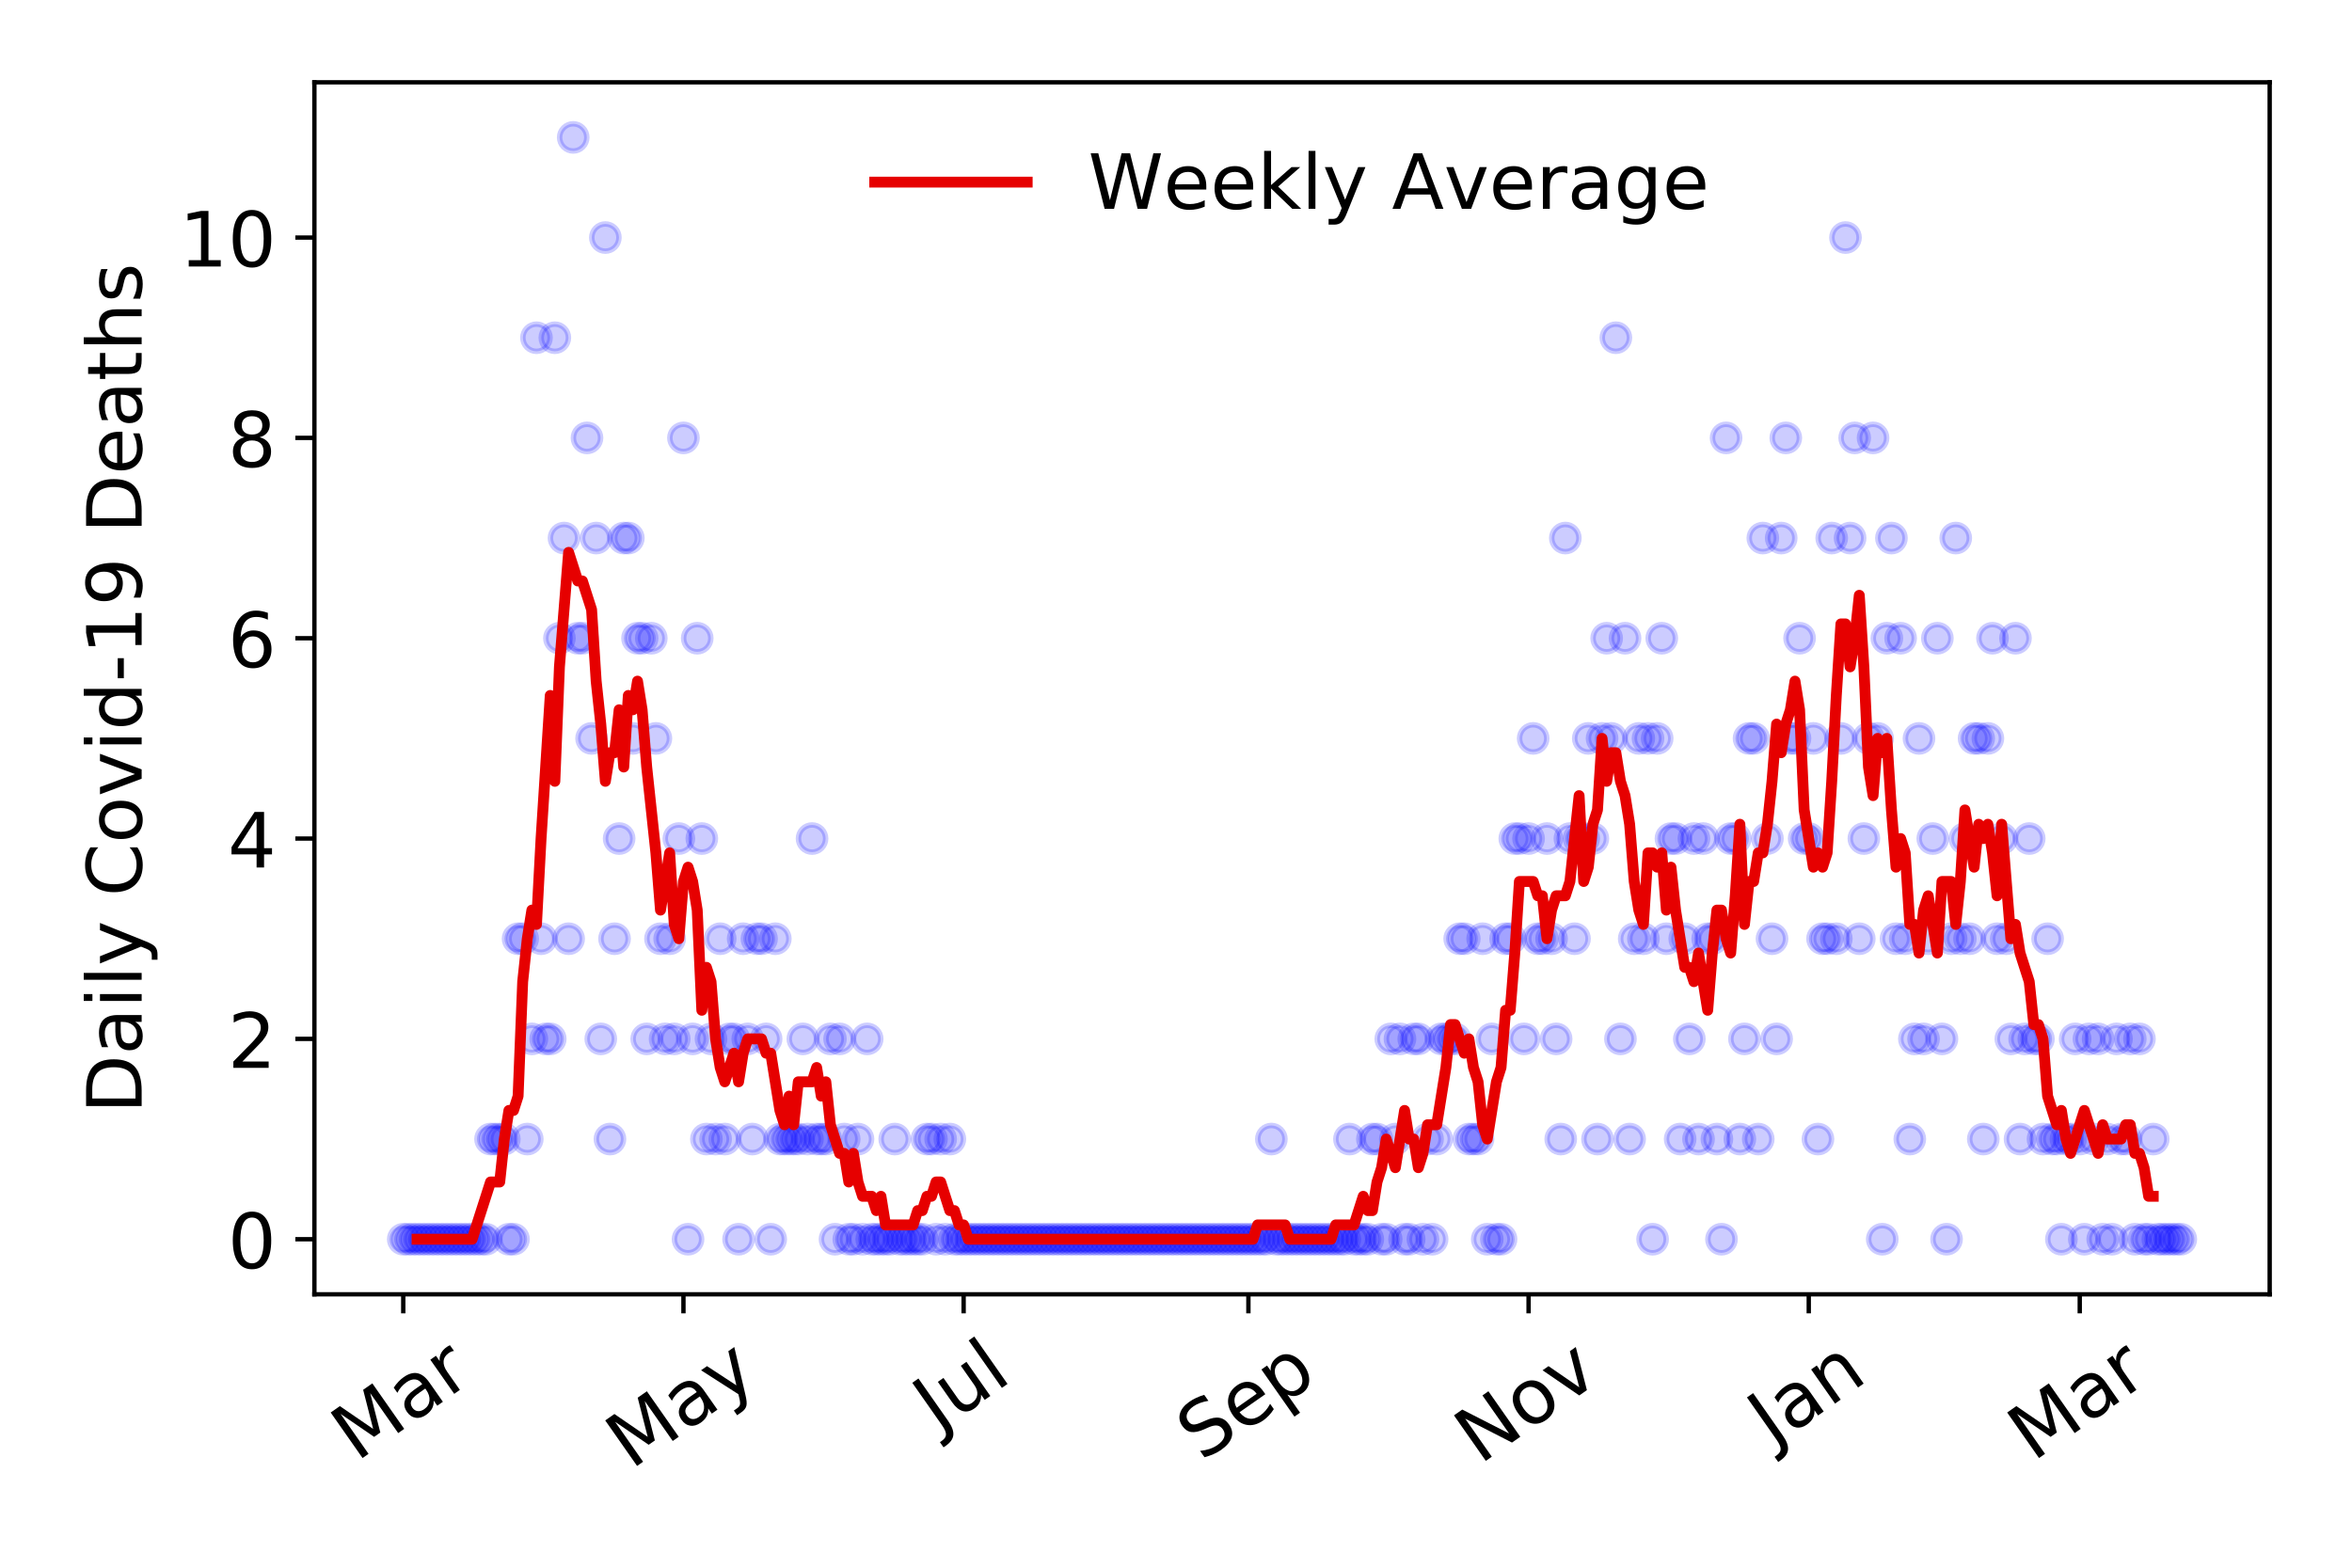 <?xml version="1.0" encoding="utf-8" standalone="no"?>
<!DOCTYPE svg PUBLIC "-//W3C//DTD SVG 1.1//EN"
  "http://www.w3.org/Graphics/SVG/1.1/DTD/svg11.dtd">
<!-- Created with matplotlib (https://matplotlib.org/) -->
<svg height="288pt" version="1.1" viewBox="0 0 432 288" width="432pt" xmlns="http://www.w3.org/2000/svg" xmlns:xlink="http://www.w3.org/1999/xlink">
 <defs>
  <style type="text/css">
*{stroke-linecap:butt;stroke-linejoin:round;}
  </style>
 </defs>
 <g id="figure_1">
  <g id="patch_1">
   <path d="M 0 288 
L 432 288 
L 432 0 
L 0 0 
z
" style="fill:#ffffff;"/>
  </g>
  <g id="axes_1">
   <g id="patch_2">
    <path d="M 57.745 237.778 
L 416.88 237.778 
L 416.88 15.12 
L 57.745 15.12 
z
" style="fill:#ffffff;"/>
   </g>
   <g id="matplotlib.axis_1">
    <g id="xtick_1">
     <g id="line2d_1">
      <defs>
       <path d="M 0 0 
L 0 3.5 
" id="mbf98c3b014" style="stroke:#000000;stroke-width:0.8;"/>
      </defs>
      <g>
       <use style="stroke:#000000;stroke-width:0.8;" x="74.069" xlink:href="#mbf98c3b014" y="237.778"/>
      </g>
     </g>
     <g id="text_1">
      <!-- Mar -->
      <defs>
       <path d="M 9.812 72.906 
L 24.516 72.906 
L 43.109 23.297 
L 61.812 72.906 
L 76.516 72.906 
L 76.516 0 
L 66.891 0 
L 66.891 64.016 
L 48.094 14.016 
L 38.188 14.016 
L 19.391 64.016 
L 19.391 0 
L 9.812 0 
z
" id="DejaVuSans-77"/>
       <path d="M 34.281 27.484 
Q 23.391 27.484 19.188 25 
Q 14.984 22.516 14.984 16.5 
Q 14.984 11.719 18.141 8.906 
Q 21.297 6.109 26.703 6.109 
Q 34.188 6.109 38.703 11.406 
Q 43.219 16.703 43.219 25.484 
L 43.219 27.484 
z
M 52.203 31.203 
L 52.203 0 
L 43.219 0 
L 43.219 8.297 
Q 40.141 3.328 35.547 0.953 
Q 30.953 -1.422 24.312 -1.422 
Q 15.922 -1.422 10.953 3.297 
Q 6 8.016 6 15.922 
Q 6 25.141 12.172 29.828 
Q 18.359 34.516 30.609 34.516 
L 43.219 34.516 
L 43.219 35.406 
Q 43.219 41.609 39.141 45 
Q 35.062 48.391 27.688 48.391 
Q 23 48.391 18.547 47.266 
Q 14.109 46.141 10.016 43.891 
L 10.016 52.203 
Q 14.938 54.109 19.578 55.047 
Q 24.219 56 28.609 56 
Q 40.484 56 46.344 49.844 
Q 52.203 43.703 52.203 31.203 
z
" id="DejaVuSans-97"/>
       <path d="M 41.109 46.297 
Q 39.594 47.172 37.812 47.578 
Q 36.031 48 33.891 48 
Q 26.266 48 22.188 43.047 
Q 18.109 38.094 18.109 28.812 
L 18.109 0 
L 9.078 0 
L 9.078 54.688 
L 18.109 54.688 
L 18.109 46.188 
Q 20.953 51.172 25.484 53.578 
Q 30.031 56 36.531 56 
Q 37.453 56 38.578 55.875 
Q 39.703 55.766 41.062 55.516 
z
" id="DejaVuSans-114"/>
      </defs>
      <g transform="translate(65.467 268.643)rotate(-35)scale(0.14 -0.14)">
       <use xlink:href="#DejaVuSans-77"/>
       <use x="86.279" xlink:href="#DejaVuSans-97"/>
       <use x="147.559" xlink:href="#DejaVuSans-114"/>
      </g>
     </g>
    </g>
    <g id="xtick_2">
     <g id="line2d_2">
      <g>
       <use style="stroke:#000000;stroke-width:0.8;" x="125.531" xlink:href="#mbf98c3b014" y="237.778"/>
      </g>
     </g>
     <g id="text_2">
      <!-- May -->
      <defs>
       <path d="M 32.172 -5.078 
Q 28.375 -14.844 24.75 -17.812 
Q 21.141 -20.797 15.094 -20.797 
L 7.906 -20.797 
L 7.906 -13.281 
L 13.188 -13.281 
Q 16.891 -13.281 18.938 -11.516 
Q 21 -9.766 23.484 -3.219 
L 25.094 0.875 
L 2.984 54.688 
L 12.5 54.688 
L 29.594 11.922 
L 46.688 54.688 
L 56.203 54.688 
z
" id="DejaVuSans-121"/>
      </defs>
      <g transform="translate(115.892 270.094)rotate(-35)scale(0.14 -0.14)">
       <use xlink:href="#DejaVuSans-77"/>
       <use x="86.279" xlink:href="#DejaVuSans-97"/>
       <use x="147.559" xlink:href="#DejaVuSans-121"/>
      </g>
     </g>
    </g>
    <g id="xtick_3">
     <g id="line2d_3">
      <g>
       <use style="stroke:#000000;stroke-width:0.8;" x="176.993" xlink:href="#mbf98c3b014" y="237.778"/>
      </g>
     </g>
     <g id="text_3">
      <!-- Jul -->
      <defs>
       <path d="M 9.812 72.906 
L 19.672 72.906 
L 19.672 5.078 
Q 19.672 -8.109 14.672 -14.062 
Q 9.672 -20.016 -1.422 -20.016 
L -5.172 -20.016 
L -5.172 -11.719 
L -2.094 -11.719 
Q 4.438 -11.719 7.125 -8.047 
Q 9.812 -4.391 9.812 5.078 
z
" id="DejaVuSans-74"/>
       <path d="M 8.5 21.578 
L 8.5 54.688 
L 17.484 54.688 
L 17.484 21.922 
Q 17.484 14.156 20.5 10.266 
Q 23.531 6.391 29.594 6.391 
Q 36.859 6.391 41.078 11.031 
Q 45.312 15.672 45.312 23.688 
L 45.312 54.688 
L 54.297 54.688 
L 54.297 0 
L 45.312 0 
L 45.312 8.406 
Q 42.047 3.422 37.719 1 
Q 33.406 -1.422 27.688 -1.422 
Q 18.266 -1.422 13.375 4.438 
Q 8.5 10.297 8.5 21.578 
z
M 31.109 56 
z
" id="DejaVuSans-117"/>
       <path d="M 9.422 75.984 
L 18.406 75.984 
L 18.406 0 
L 9.422 0 
z
" id="DejaVuSans-108"/>
      </defs>
      <g transform="translate(172.29 263.181)rotate(-35)scale(0.14 -0.14)">
       <use xlink:href="#DejaVuSans-74"/>
       <use x="29.492" xlink:href="#DejaVuSans-117"/>
       <use x="92.871" xlink:href="#DejaVuSans-108"/>
      </g>
     </g>
    </g>
    <g id="xtick_4">
     <g id="line2d_4">
      <g>
       <use style="stroke:#000000;stroke-width:0.8;" x="229.298" xlink:href="#mbf98c3b014" y="237.778"/>
      </g>
     </g>
     <g id="text_4">
      <!-- Sep -->
      <defs>
       <path d="M 53.516 70.516 
L 53.516 60.891 
Q 47.906 63.578 42.922 64.891 
Q 37.938 66.219 33.297 66.219 
Q 25.25 66.219 20.875 63.094 
Q 16.5 59.969 16.5 54.203 
Q 16.5 49.359 19.406 46.891 
Q 22.312 44.438 30.422 42.922 
L 36.375 41.703 
Q 47.406 39.594 52.656 34.297 
Q 57.906 29 57.906 20.125 
Q 57.906 9.516 50.797 4.047 
Q 43.703 -1.422 29.984 -1.422 
Q 24.812 -1.422 18.969 -0.25 
Q 13.141 0.922 6.891 3.219 
L 6.891 13.375 
Q 12.891 10.016 18.656 8.297 
Q 24.422 6.594 29.984 6.594 
Q 38.422 6.594 43.016 9.906 
Q 47.609 13.234 47.609 19.391 
Q 47.609 24.75 44.312 27.781 
Q 41.016 30.812 33.5 32.328 
L 27.484 33.5 
Q 16.453 35.688 11.516 40.375 
Q 6.594 45.062 6.594 53.422 
Q 6.594 63.094 13.406 68.656 
Q 20.219 74.219 32.172 74.219 
Q 37.312 74.219 42.625 73.281 
Q 47.953 72.359 53.516 70.516 
z
" id="DejaVuSans-83"/>
       <path d="M 56.203 29.594 
L 56.203 25.203 
L 14.891 25.203 
Q 15.484 15.922 20.484 11.062 
Q 25.484 6.203 34.422 6.203 
Q 39.594 6.203 44.453 7.469 
Q 49.312 8.734 54.109 11.281 
L 54.109 2.781 
Q 49.266 0.734 44.188 -0.344 
Q 39.109 -1.422 33.891 -1.422 
Q 20.797 -1.422 13.156 6.188 
Q 5.516 13.812 5.516 26.812 
Q 5.516 40.234 12.766 48.109 
Q 20.016 56 32.328 56 
Q 43.359 56 49.781 48.891 
Q 56.203 41.797 56.203 29.594 
z
M 47.219 32.234 
Q 47.125 39.594 43.094 43.984 
Q 39.062 48.391 32.422 48.391 
Q 24.906 48.391 20.391 44.141 
Q 15.875 39.891 15.188 32.172 
z
" id="DejaVuSans-101"/>
       <path d="M 18.109 8.203 
L 18.109 -20.797 
L 9.078 -20.797 
L 9.078 54.688 
L 18.109 54.688 
L 18.109 46.391 
Q 20.953 51.266 25.266 53.625 
Q 29.594 56 35.594 56 
Q 45.562 56 51.781 48.094 
Q 58.016 40.188 58.016 27.297 
Q 58.016 14.406 51.781 6.484 
Q 45.562 -1.422 35.594 -1.422 
Q 29.594 -1.422 25.266 0.953 
Q 20.953 3.328 18.109 8.203 
z
M 48.688 27.297 
Q 48.688 37.203 44.609 42.844 
Q 40.531 48.484 33.406 48.484 
Q 26.266 48.484 22.188 42.844 
Q 18.109 37.203 18.109 27.297 
Q 18.109 17.391 22.188 11.75 
Q 26.266 6.109 33.406 6.109 
Q 40.531 6.109 44.609 11.75 
Q 48.688 17.391 48.688 27.297 
z
" id="DejaVuSans-112"/>
      </defs>
      <g transform="translate(220.705 268.629)rotate(-35)scale(0.14 -0.14)">
       <use xlink:href="#DejaVuSans-83"/>
       <use x="63.477" xlink:href="#DejaVuSans-101"/>
       <use x="125" xlink:href="#DejaVuSans-112"/>
      </g>
     </g>
    </g>
    <g id="xtick_5">
     <g id="line2d_5">
      <g>
       <use style="stroke:#000000;stroke-width:0.8;" x="280.76" xlink:href="#mbf98c3b014" y="237.778"/>
      </g>
     </g>
     <g id="text_5">
      <!-- Nov -->
      <defs>
       <path d="M 9.812 72.906 
L 23.094 72.906 
L 55.422 11.922 
L 55.422 72.906 
L 64.984 72.906 
L 64.984 0 
L 51.703 0 
L 19.391 60.984 
L 19.391 0 
L 9.812 0 
z
" id="DejaVuSans-78"/>
       <path d="M 30.609 48.391 
Q 23.391 48.391 19.188 42.75 
Q 14.984 37.109 14.984 27.297 
Q 14.984 17.484 19.156 11.844 
Q 23.344 6.203 30.609 6.203 
Q 37.797 6.203 41.984 11.859 
Q 46.188 17.531 46.188 27.297 
Q 46.188 37.016 41.984 42.703 
Q 37.797 48.391 30.609 48.391 
z
M 30.609 56 
Q 42.328 56 49.016 48.375 
Q 55.719 40.766 55.719 27.297 
Q 55.719 13.875 49.016 6.219 
Q 42.328 -1.422 30.609 -1.422 
Q 18.844 -1.422 12.172 6.219 
Q 5.516 13.875 5.516 27.297 
Q 5.516 40.766 12.172 48.375 
Q 18.844 56 30.609 56 
z
" id="DejaVuSans-111"/>
       <path d="M 2.984 54.688 
L 12.5 54.688 
L 29.594 8.797 
L 46.688 54.688 
L 56.203 54.688 
L 35.688 0 
L 23.484 0 
z
" id="DejaVuSans-118"/>
      </defs>
      <g transform="translate(271.783 269.166)rotate(-35)scale(0.14 -0.14)">
       <use xlink:href="#DejaVuSans-78"/>
       <use x="74.805" xlink:href="#DejaVuSans-111"/>
       <use x="135.986" xlink:href="#DejaVuSans-118"/>
      </g>
     </g>
    </g>
    <g id="xtick_6">
     <g id="line2d_6">
      <g>
       <use style="stroke:#000000;stroke-width:0.8;" x="332.221" xlink:href="#mbf98c3b014" y="237.778"/>
      </g>
     </g>
     <g id="text_6">
      <!-- Jan -->
      <defs>
       <path d="M 54.891 33.016 
L 54.891 0 
L 45.906 0 
L 45.906 32.719 
Q 45.906 40.484 42.875 44.328 
Q 39.844 48.188 33.797 48.188 
Q 26.516 48.188 22.312 43.547 
Q 18.109 38.922 18.109 30.906 
L 18.109 0 
L 9.078 0 
L 9.078 54.688 
L 18.109 54.688 
L 18.109 46.188 
Q 21.344 51.125 25.703 53.562 
Q 30.078 56 35.797 56 
Q 45.219 56 50.047 50.172 
Q 54.891 44.344 54.891 33.016 
z
" id="DejaVuSans-110"/>
      </defs>
      <g transform="translate(325.598 265.871)rotate(-35)scale(0.14 -0.14)">
       <use xlink:href="#DejaVuSans-74"/>
       <use x="29.492" xlink:href="#DejaVuSans-97"/>
       <use x="90.771" xlink:href="#DejaVuSans-110"/>
      </g>
     </g>
    </g>
    <g id="xtick_7">
     <g id="line2d_7">
      <g>
       <use style="stroke:#000000;stroke-width:0.8;" x="381.996" xlink:href="#mbf98c3b014" y="237.778"/>
      </g>
     </g>
     <g id="text_7">
      <!-- Mar -->
      <g transform="translate(373.393 268.643)rotate(-35)scale(0.14 -0.14)">
       <use xlink:href="#DejaVuSans-77"/>
       <use x="86.279" xlink:href="#DejaVuSans-97"/>
       <use x="147.559" xlink:href="#DejaVuSans-114"/>
      </g>
     </g>
    </g>
   </g>
   <g id="matplotlib.axis_2">
    <g id="ytick_1">
     <g id="line2d_8">
      <defs>
       <path d="M 0 0 
L -3.5 0 
" id="md87a9ced73" style="stroke:#000000;stroke-width:0.8;"/>
      </defs>
      <g>
       <use style="stroke:#000000;stroke-width:0.8;" x="57.745" xlink:href="#md87a9ced73" y="227.657"/>
      </g>
     </g>
     <g id="text_8">
      <!-- 0 -->
      <defs>
       <path d="M 31.781 66.406 
Q 24.172 66.406 20.328 58.906 
Q 16.5 51.422 16.5 36.375 
Q 16.5 21.391 20.328 13.891 
Q 24.172 6.391 31.781 6.391 
Q 39.453 6.391 43.281 13.891 
Q 47.125 21.391 47.125 36.375 
Q 47.125 51.422 43.281 58.906 
Q 39.453 66.406 31.781 66.406 
z
M 31.781 74.219 
Q 44.047 74.219 50.516 64.516 
Q 56.984 54.828 56.984 36.375 
Q 56.984 17.969 50.516 8.266 
Q 44.047 -1.422 31.781 -1.422 
Q 19.531 -1.422 13.062 8.266 
Q 6.594 17.969 6.594 36.375 
Q 6.594 54.828 13.062 64.516 
Q 19.531 74.219 31.781 74.219 
z
" id="DejaVuSans-48"/>
      </defs>
      <g transform="translate(41.837 232.976)scale(0.14 -0.14)">
       <use xlink:href="#DejaVuSans-48"/>
      </g>
     </g>
    </g>
    <g id="ytick_2">
     <g id="line2d_9">
      <g>
       <use style="stroke:#000000;stroke-width:0.8;" x="57.745" xlink:href="#md87a9ced73" y="190.854"/>
      </g>
     </g>
     <g id="text_9">
      <!-- 2 -->
      <defs>
       <path d="M 19.188 8.297 
L 53.609 8.297 
L 53.609 0 
L 7.328 0 
L 7.328 8.297 
Q 12.938 14.109 22.625 23.891 
Q 32.328 33.688 34.812 36.531 
Q 39.547 41.844 41.422 45.531 
Q 43.312 49.219 43.312 52.781 
Q 43.312 58.594 39.234 62.25 
Q 35.156 65.922 28.609 65.922 
Q 23.969 65.922 18.812 64.312 
Q 13.672 62.703 7.812 59.422 
L 7.812 69.391 
Q 13.766 71.781 18.938 73 
Q 24.125 74.219 28.422 74.219 
Q 39.75 74.219 46.484 68.547 
Q 53.219 62.891 53.219 53.422 
Q 53.219 48.922 51.531 44.891 
Q 49.859 40.875 45.406 35.406 
Q 44.188 33.984 37.641 27.219 
Q 31.109 20.453 19.188 8.297 
z
" id="DejaVuSans-50"/>
      </defs>
      <g transform="translate(41.837 196.173)scale(0.14 -0.14)">
       <use xlink:href="#DejaVuSans-50"/>
      </g>
     </g>
    </g>
    <g id="ytick_3">
     <g id="line2d_10">
      <g>
       <use style="stroke:#000000;stroke-width:0.8;" x="57.745" xlink:href="#md87a9ced73" y="154.051"/>
      </g>
     </g>
     <g id="text_10">
      <!-- 4 -->
      <defs>
       <path d="M 37.797 64.312 
L 12.891 25.391 
L 37.797 25.391 
z
M 35.203 72.906 
L 47.609 72.906 
L 47.609 25.391 
L 58.016 25.391 
L 58.016 17.188 
L 47.609 17.188 
L 47.609 0 
L 37.797 0 
L 37.797 17.188 
L 4.891 17.188 
L 4.891 26.703 
z
" id="DejaVuSans-52"/>
      </defs>
      <g transform="translate(41.837 159.37)scale(0.14 -0.14)">
       <use xlink:href="#DejaVuSans-52"/>
      </g>
     </g>
    </g>
    <g id="ytick_4">
     <g id="line2d_11">
      <g>
       <use style="stroke:#000000;stroke-width:0.8;" x="57.745" xlink:href="#md87a9ced73" y="117.248"/>
      </g>
     </g>
     <g id="text_11">
      <!-- 6 -->
      <defs>
       <path d="M 33.016 40.375 
Q 26.375 40.375 22.484 35.828 
Q 18.609 31.297 18.609 23.391 
Q 18.609 15.531 22.484 10.953 
Q 26.375 6.391 33.016 6.391 
Q 39.656 6.391 43.531 10.953 
Q 47.406 15.531 47.406 23.391 
Q 47.406 31.297 43.531 35.828 
Q 39.656 40.375 33.016 40.375 
z
M 52.594 71.297 
L 52.594 62.312 
Q 48.875 64.062 45.094 64.984 
Q 41.312 65.922 37.594 65.922 
Q 27.828 65.922 22.672 59.328 
Q 17.531 52.734 16.797 39.406 
Q 19.672 43.656 24.016 45.922 
Q 28.375 48.188 33.594 48.188 
Q 44.578 48.188 50.953 41.516 
Q 57.328 34.859 57.328 23.391 
Q 57.328 12.156 50.688 5.359 
Q 44.047 -1.422 33.016 -1.422 
Q 20.359 -1.422 13.672 8.266 
Q 6.984 17.969 6.984 36.375 
Q 6.984 53.656 15.188 63.938 
Q 23.391 74.219 37.203 74.219 
Q 40.922 74.219 44.703 73.484 
Q 48.484 72.75 52.594 71.297 
z
" id="DejaVuSans-54"/>
      </defs>
      <g transform="translate(41.837 122.567)scale(0.14 -0.14)">
       <use xlink:href="#DejaVuSans-54"/>
      </g>
     </g>
    </g>
    <g id="ytick_5">
     <g id="line2d_12">
      <g>
       <use style="stroke:#000000;stroke-width:0.8;" x="57.745" xlink:href="#md87a9ced73" y="80.445"/>
      </g>
     </g>
     <g id="text_12">
      <!-- 8 -->
      <defs>
       <path d="M 31.781 34.625 
Q 24.75 34.625 20.719 30.859 
Q 16.703 27.094 16.703 20.516 
Q 16.703 13.922 20.719 10.156 
Q 24.75 6.391 31.781 6.391 
Q 38.812 6.391 42.859 10.172 
Q 46.922 13.969 46.922 20.516 
Q 46.922 27.094 42.891 30.859 
Q 38.875 34.625 31.781 34.625 
z
M 21.922 38.812 
Q 15.578 40.375 12.031 44.719 
Q 8.5 49.078 8.5 55.328 
Q 8.5 64.062 14.719 69.141 
Q 20.953 74.219 31.781 74.219 
Q 42.672 74.219 48.875 69.141 
Q 55.078 64.062 55.078 55.328 
Q 55.078 49.078 51.531 44.719 
Q 48 40.375 41.703 38.812 
Q 48.828 37.156 52.797 32.312 
Q 56.781 27.484 56.781 20.516 
Q 56.781 9.906 50.312 4.234 
Q 43.844 -1.422 31.781 -1.422 
Q 19.734 -1.422 13.25 4.234 
Q 6.781 9.906 6.781 20.516 
Q 6.781 27.484 10.781 32.312 
Q 14.797 37.156 21.922 38.812 
z
M 18.312 54.391 
Q 18.312 48.734 21.844 45.562 
Q 25.391 42.391 31.781 42.391 
Q 38.141 42.391 41.719 45.562 
Q 45.312 48.734 45.312 54.391 
Q 45.312 60.062 41.719 63.234 
Q 38.141 66.406 31.781 66.406 
Q 25.391 66.406 21.844 63.234 
Q 18.312 60.062 18.312 54.391 
z
" id="DejaVuSans-56"/>
      </defs>
      <g transform="translate(41.837 85.764)scale(0.14 -0.14)">
       <use xlink:href="#DejaVuSans-56"/>
      </g>
     </g>
    </g>
    <g id="ytick_6">
     <g id="line2d_13">
      <g>
       <use style="stroke:#000000;stroke-width:0.8;" x="57.745" xlink:href="#md87a9ced73" y="43.642"/>
      </g>
     </g>
     <g id="text_13">
      <!-- 10 -->
      <defs>
       <path d="M 12.406 8.297 
L 28.516 8.297 
L 28.516 63.922 
L 10.984 60.406 
L 10.984 69.391 
L 28.422 72.906 
L 38.281 72.906 
L 38.281 8.297 
L 54.391 8.297 
L 54.391 0 
L 12.406 0 
z
" id="DejaVuSans-49"/>
      </defs>
      <g transform="translate(32.93 48.961)scale(0.14 -0.14)">
       <use xlink:href="#DejaVuSans-49"/>
       <use x="63.623" xlink:href="#DejaVuSans-48"/>
      </g>
     </g>
    </g>
    <g id="text_14">
     <!-- Daily Covid-19 Deaths -->
     <defs>
      <path d="M 19.672 64.797 
L 19.672 8.109 
L 31.594 8.109 
Q 46.688 8.109 53.688 14.938 
Q 60.688 21.781 60.688 36.531 
Q 60.688 51.172 53.688 57.984 
Q 46.688 64.797 31.594 64.797 
z
M 9.812 72.906 
L 30.078 72.906 
Q 51.266 72.906 61.172 64.094 
Q 71.094 55.281 71.094 36.531 
Q 71.094 17.672 61.125 8.828 
Q 51.172 0 30.078 0 
L 9.812 0 
z
" id="DejaVuSans-68"/>
      <path d="M 9.422 54.688 
L 18.406 54.688 
L 18.406 0 
L 9.422 0 
z
M 9.422 75.984 
L 18.406 75.984 
L 18.406 64.594 
L 9.422 64.594 
z
" id="DejaVuSans-105"/>
      <path id="DejaVuSans-32"/>
      <path d="M 64.406 67.281 
L 64.406 56.891 
Q 59.422 61.531 53.781 63.812 
Q 48.141 66.109 41.797 66.109 
Q 29.297 66.109 22.656 58.469 
Q 16.016 50.828 16.016 36.375 
Q 16.016 21.969 22.656 14.328 
Q 29.297 6.688 41.797 6.688 
Q 48.141 6.688 53.781 8.984 
Q 59.422 11.281 64.406 15.922 
L 64.406 5.609 
Q 59.234 2.094 53.438 0.328 
Q 47.656 -1.422 41.219 -1.422 
Q 24.656 -1.422 15.125 8.703 
Q 5.609 18.844 5.609 36.375 
Q 5.609 53.953 15.125 64.078 
Q 24.656 74.219 41.219 74.219 
Q 47.75 74.219 53.531 72.484 
Q 59.328 70.75 64.406 67.281 
z
" id="DejaVuSans-67"/>
      <path d="M 45.406 46.391 
L 45.406 75.984 
L 54.391 75.984 
L 54.391 0 
L 45.406 0 
L 45.406 8.203 
Q 42.578 3.328 38.25 0.953 
Q 33.938 -1.422 27.875 -1.422 
Q 17.969 -1.422 11.734 6.484 
Q 5.516 14.406 5.516 27.297 
Q 5.516 40.188 11.734 48.094 
Q 17.969 56 27.875 56 
Q 33.938 56 38.25 53.625 
Q 42.578 51.266 45.406 46.391 
z
M 14.797 27.297 
Q 14.797 17.391 18.875 11.75 
Q 22.953 6.109 30.078 6.109 
Q 37.203 6.109 41.297 11.75 
Q 45.406 17.391 45.406 27.297 
Q 45.406 37.203 41.297 42.844 
Q 37.203 48.484 30.078 48.484 
Q 22.953 48.484 18.875 42.844 
Q 14.797 37.203 14.797 27.297 
z
" id="DejaVuSans-100"/>
      <path d="M 4.891 31.391 
L 31.203 31.391 
L 31.203 23.391 
L 4.891 23.391 
z
" id="DejaVuSans-45"/>
      <path d="M 10.984 1.516 
L 10.984 10.5 
Q 14.703 8.734 18.5 7.812 
Q 22.312 6.891 25.984 6.891 
Q 35.75 6.891 40.891 13.453 
Q 46.047 20.016 46.781 33.406 
Q 43.953 29.203 39.594 26.953 
Q 35.25 24.703 29.984 24.703 
Q 19.047 24.703 12.672 31.312 
Q 6.297 37.938 6.297 49.422 
Q 6.297 60.641 12.938 67.422 
Q 19.578 74.219 30.609 74.219 
Q 43.266 74.219 49.922 64.516 
Q 56.594 54.828 56.594 36.375 
Q 56.594 19.141 48.406 8.859 
Q 40.234 -1.422 26.422 -1.422 
Q 22.703 -1.422 18.891 -0.688 
Q 15.094 0.047 10.984 1.516 
z
M 30.609 32.422 
Q 37.25 32.422 41.125 36.953 
Q 45.016 41.5 45.016 49.422 
Q 45.016 57.281 41.125 61.844 
Q 37.25 66.406 30.609 66.406 
Q 23.969 66.406 20.094 61.844 
Q 16.219 57.281 16.219 49.422 
Q 16.219 41.5 20.094 36.953 
Q 23.969 32.422 30.609 32.422 
z
" id="DejaVuSans-57"/>
      <path d="M 18.312 70.219 
L 18.312 54.688 
L 36.812 54.688 
L 36.812 47.703 
L 18.312 47.703 
L 18.312 18.016 
Q 18.312 11.328 20.141 9.422 
Q 21.969 7.516 27.594 7.516 
L 36.812 7.516 
L 36.812 0 
L 27.594 0 
Q 17.188 0 13.234 3.875 
Q 9.281 7.766 9.281 18.016 
L 9.281 47.703 
L 2.688 47.703 
L 2.688 54.688 
L 9.281 54.688 
L 9.281 70.219 
z
" id="DejaVuSans-116"/>
      <path d="M 54.891 33.016 
L 54.891 0 
L 45.906 0 
L 45.906 32.719 
Q 45.906 40.484 42.875 44.328 
Q 39.844 48.188 33.797 48.188 
Q 26.516 48.188 22.312 43.547 
Q 18.109 38.922 18.109 30.906 
L 18.109 0 
L 9.078 0 
L 9.078 75.984 
L 18.109 75.984 
L 18.109 46.188 
Q 21.344 51.125 25.703 53.562 
Q 30.078 56 35.797 56 
Q 45.219 56 50.047 50.172 
Q 54.891 44.344 54.891 33.016 
z
" id="DejaVuSans-104"/>
      <path d="M 44.281 53.078 
L 44.281 44.578 
Q 40.484 46.531 36.375 47.5 
Q 32.281 48.484 27.875 48.484 
Q 21.188 48.484 17.844 46.438 
Q 14.5 44.391 14.5 40.281 
Q 14.5 37.156 16.891 35.375 
Q 19.281 33.594 26.516 31.984 
L 29.594 31.297 
Q 39.156 29.25 43.188 25.516 
Q 47.219 21.781 47.219 15.094 
Q 47.219 7.469 41.188 3.016 
Q 35.156 -1.422 24.609 -1.422 
Q 20.219 -1.422 15.453 -0.562 
Q 10.688 0.297 5.422 2 
L 5.422 11.281 
Q 10.406 8.688 15.234 7.391 
Q 20.062 6.109 24.812 6.109 
Q 31.156 6.109 34.562 8.281 
Q 37.984 10.453 37.984 14.406 
Q 37.984 18.062 35.516 20.016 
Q 33.062 21.969 24.703 23.781 
L 21.578 24.516 
Q 13.234 26.266 9.516 29.906 
Q 5.812 33.547 5.812 39.891 
Q 5.812 47.609 11.281 51.797 
Q 16.75 56 26.812 56 
Q 31.781 56 36.172 55.266 
Q 40.578 54.547 44.281 53.078 
z
" id="DejaVuSans-115"/>
     </defs>
     <g transform="translate(26.018 204.56)rotate(-90)scale(0.14 -0.14)">
      <use xlink:href="#DejaVuSans-68"/>
      <use x="77.002" xlink:href="#DejaVuSans-97"/>
      <use x="138.281" xlink:href="#DejaVuSans-105"/>
      <use x="166.064" xlink:href="#DejaVuSans-108"/>
      <use x="193.848" xlink:href="#DejaVuSans-121"/>
      <use x="253.027" xlink:href="#DejaVuSans-32"/>
      <use x="284.814" xlink:href="#DejaVuSans-67"/>
      <use x="354.639" xlink:href="#DejaVuSans-111"/>
      <use x="415.82" xlink:href="#DejaVuSans-118"/>
      <use x="475" xlink:href="#DejaVuSans-105"/>
      <use x="502.783" xlink:href="#DejaVuSans-100"/>
      <use x="566.26" xlink:href="#DejaVuSans-45"/>
      <use x="602.344" xlink:href="#DejaVuSans-49"/>
      <use x="665.967" xlink:href="#DejaVuSans-57"/>
      <use x="729.59" xlink:href="#DejaVuSans-32"/>
      <use x="761.377" xlink:href="#DejaVuSans-68"/>
      <use x="838.379" xlink:href="#DejaVuSans-101"/>
      <use x="899.902" xlink:href="#DejaVuSans-97"/>
      <use x="961.182" xlink:href="#DejaVuSans-116"/>
      <use x="1000.391" xlink:href="#DejaVuSans-104"/>
      <use x="1063.77" xlink:href="#DejaVuSans-115"/>
     </g>
    </g>
   </g>
   <g id="line2d_14">
    <defs>
     <path d="M 0 2.5 
C 0.663 2.5 1.299 2.237 1.768 1.768 
C 2.237 1.299 2.5 0.663 2.5 0 
C 2.5 -0.663 2.237 -1.299 1.768 -1.768 
C 1.299 -2.237 0.663 -2.5 0 -2.5 
C -0.663 -2.5 -1.299 -2.237 -1.768 -1.768 
C -2.237 -1.299 -2.5 -0.663 -2.5 0 
C -2.5 0.663 -2.237 1.299 -1.768 1.768 
C -1.299 2.237 -0.663 2.5 0 2.5 
z
" id="m9543ffa0f0" style="stroke:#0000ff;stroke-opacity:0.2;"/>
    </defs>
    <g clip-path="url(#p810c7b6c50)">
     <use style="fill:#0000ff;fill-opacity:0.2;stroke:#0000ff;stroke-opacity:0.2;" x="74.069" xlink:href="#m9543ffa0f0" y="227.657"/>
     <use style="fill:#0000ff;fill-opacity:0.2;stroke:#0000ff;stroke-opacity:0.2;" x="74.913" xlink:href="#m9543ffa0f0" y="227.657"/>
     <use style="fill:#0000ff;fill-opacity:0.2;stroke:#0000ff;stroke-opacity:0.2;" x="75.757" xlink:href="#m9543ffa0f0" y="227.657"/>
     <use style="fill:#0000ff;fill-opacity:0.2;stroke:#0000ff;stroke-opacity:0.2;" x="76.6" xlink:href="#m9543ffa0f0" y="227.657"/>
     <use style="fill:#0000ff;fill-opacity:0.2;stroke:#0000ff;stroke-opacity:0.2;" x="77.444" xlink:href="#m9543ffa0f0" y="227.657"/>
     <use style="fill:#0000ff;fill-opacity:0.2;stroke:#0000ff;stroke-opacity:0.2;" x="78.287" xlink:href="#m9543ffa0f0" y="227.657"/>
     <use style="fill:#0000ff;fill-opacity:0.2;stroke:#0000ff;stroke-opacity:0.2;" x="79.131" xlink:href="#m9543ffa0f0" y="227.657"/>
     <use style="fill:#0000ff;fill-opacity:0.2;stroke:#0000ff;stroke-opacity:0.2;" x="79.975" xlink:href="#m9543ffa0f0" y="227.657"/>
     <use style="fill:#0000ff;fill-opacity:0.2;stroke:#0000ff;stroke-opacity:0.2;" x="80.818" xlink:href="#m9543ffa0f0" y="227.657"/>
     <use style="fill:#0000ff;fill-opacity:0.2;stroke:#0000ff;stroke-opacity:0.2;" x="81.662" xlink:href="#m9543ffa0f0" y="227.657"/>
     <use style="fill:#0000ff;fill-opacity:0.2;stroke:#0000ff;stroke-opacity:0.2;" x="82.506" xlink:href="#m9543ffa0f0" y="227.657"/>
     <use style="fill:#0000ff;fill-opacity:0.2;stroke:#0000ff;stroke-opacity:0.2;" x="83.349" xlink:href="#m9543ffa0f0" y="227.657"/>
     <use style="fill:#0000ff;fill-opacity:0.2;stroke:#0000ff;stroke-opacity:0.2;" x="84.193" xlink:href="#m9543ffa0f0" y="227.657"/>
     <use style="fill:#0000ff;fill-opacity:0.2;stroke:#0000ff;stroke-opacity:0.2;" x="85.037" xlink:href="#m9543ffa0f0" y="227.657"/>
     <use style="fill:#0000ff;fill-opacity:0.2;stroke:#0000ff;stroke-opacity:0.2;" x="85.88" xlink:href="#m9543ffa0f0" y="227.657"/>
     <use style="fill:#0000ff;fill-opacity:0.2;stroke:#0000ff;stroke-opacity:0.2;" x="86.724" xlink:href="#m9543ffa0f0" y="227.657"/>
     <use style="fill:#0000ff;fill-opacity:0.2;stroke:#0000ff;stroke-opacity:0.2;" x="87.567" xlink:href="#m9543ffa0f0" y="227.657"/>
     <use style="fill:#0000ff;fill-opacity:0.2;stroke:#0000ff;stroke-opacity:0.2;" x="88.411" xlink:href="#m9543ffa0f0" y="227.657"/>
     <use style="fill:#0000ff;fill-opacity:0.2;stroke:#0000ff;stroke-opacity:0.2;" x="89.255" xlink:href="#m9543ffa0f0" y="227.657"/>
     <use style="fill:#0000ff;fill-opacity:0.2;stroke:#0000ff;stroke-opacity:0.2;" x="90.098" xlink:href="#m9543ffa0f0" y="209.256"/>
     <use style="fill:#0000ff;fill-opacity:0.2;stroke:#0000ff;stroke-opacity:0.2;" x="90.942" xlink:href="#m9543ffa0f0" y="209.256"/>
     <use style="fill:#0000ff;fill-opacity:0.2;stroke:#0000ff;stroke-opacity:0.2;" x="91.786" xlink:href="#m9543ffa0f0" y="209.256"/>
     <use style="fill:#0000ff;fill-opacity:0.2;stroke:#0000ff;stroke-opacity:0.2;" x="92.629" xlink:href="#m9543ffa0f0" y="209.256"/>
     <use style="fill:#0000ff;fill-opacity:0.2;stroke:#0000ff;stroke-opacity:0.2;" x="93.473" xlink:href="#m9543ffa0f0" y="227.657"/>
     <use style="fill:#0000ff;fill-opacity:0.2;stroke:#0000ff;stroke-opacity:0.2;" x="94.317" xlink:href="#m9543ffa0f0" y="227.657"/>
     <use style="fill:#0000ff;fill-opacity:0.2;stroke:#0000ff;stroke-opacity:0.2;" x="95.16" xlink:href="#m9543ffa0f0" y="172.453"/>
     <use style="fill:#0000ff;fill-opacity:0.2;stroke:#0000ff;stroke-opacity:0.2;" x="96.004" xlink:href="#m9543ffa0f0" y="172.453"/>
     <use style="fill:#0000ff;fill-opacity:0.2;stroke:#0000ff;stroke-opacity:0.2;" x="96.847" xlink:href="#m9543ffa0f0" y="209.256"/>
     <use style="fill:#0000ff;fill-opacity:0.2;stroke:#0000ff;stroke-opacity:0.2;" x="97.691" xlink:href="#m9543ffa0f0" y="190.854"/>
     <use style="fill:#0000ff;fill-opacity:0.2;stroke:#0000ff;stroke-opacity:0.2;" x="98.535" xlink:href="#m9543ffa0f0" y="62.044"/>
     <use style="fill:#0000ff;fill-opacity:0.2;stroke:#0000ff;stroke-opacity:0.2;" x="99.378" xlink:href="#m9543ffa0f0" y="172.453"/>
     <use style="fill:#0000ff;fill-opacity:0.2;stroke:#0000ff;stroke-opacity:0.2;" x="100.222" xlink:href="#m9543ffa0f0" y="190.854"/>
     <use style="fill:#0000ff;fill-opacity:0.2;stroke:#0000ff;stroke-opacity:0.2;" x="101.066" xlink:href="#m9543ffa0f0" y="190.854"/>
     <use style="fill:#0000ff;fill-opacity:0.2;stroke:#0000ff;stroke-opacity:0.2;" x="101.909" xlink:href="#m9543ffa0f0" y="62.044"/>
     <use style="fill:#0000ff;fill-opacity:0.2;stroke:#0000ff;stroke-opacity:0.2;" x="102.753" xlink:href="#m9543ffa0f0" y="117.248"/>
     <use style="fill:#0000ff;fill-opacity:0.2;stroke:#0000ff;stroke-opacity:0.2;" x="103.597" xlink:href="#m9543ffa0f0" y="98.847"/>
     <use style="fill:#0000ff;fill-opacity:0.2;stroke:#0000ff;stroke-opacity:0.2;" x="104.44" xlink:href="#m9543ffa0f0" y="172.453"/>
     <use style="fill:#0000ff;fill-opacity:0.2;stroke:#0000ff;stroke-opacity:0.2;" x="105.284" xlink:href="#m9543ffa0f0" y="25.241"/>
     <use style="fill:#0000ff;fill-opacity:0.2;stroke:#0000ff;stroke-opacity:0.2;" x="106.127" xlink:href="#m9543ffa0f0" y="117.248"/>
     <use style="fill:#0000ff;fill-opacity:0.2;stroke:#0000ff;stroke-opacity:0.2;" x="106.971" xlink:href="#m9543ffa0f0" y="117.248"/>
     <use style="fill:#0000ff;fill-opacity:0.2;stroke:#0000ff;stroke-opacity:0.2;" x="107.815" xlink:href="#m9543ffa0f0" y="80.445"/>
     <use style="fill:#0000ff;fill-opacity:0.2;stroke:#0000ff;stroke-opacity:0.2;" x="108.658" xlink:href="#m9543ffa0f0" y="135.65"/>
     <use style="fill:#0000ff;fill-opacity:0.2;stroke:#0000ff;stroke-opacity:0.2;" x="109.502" xlink:href="#m9543ffa0f0" y="98.847"/>
     <use style="fill:#0000ff;fill-opacity:0.2;stroke:#0000ff;stroke-opacity:0.2;" x="110.346" xlink:href="#m9543ffa0f0" y="190.854"/>
     <use style="fill:#0000ff;fill-opacity:0.2;stroke:#0000ff;stroke-opacity:0.2;" x="111.189" xlink:href="#m9543ffa0f0" y="43.642"/>
     <use style="fill:#0000ff;fill-opacity:0.2;stroke:#0000ff;stroke-opacity:0.2;" x="112.033" xlink:href="#m9543ffa0f0" y="209.256"/>
     <use style="fill:#0000ff;fill-opacity:0.2;stroke:#0000ff;stroke-opacity:0.2;" x="112.876" xlink:href="#m9543ffa0f0" y="172.453"/>
     <use style="fill:#0000ff;fill-opacity:0.2;stroke:#0000ff;stroke-opacity:0.2;" x="113.72" xlink:href="#m9543ffa0f0" y="154.051"/>
     <use style="fill:#0000ff;fill-opacity:0.2;stroke:#0000ff;stroke-opacity:0.2;" x="114.564" xlink:href="#m9543ffa0f0" y="98.847"/>
     <use style="fill:#0000ff;fill-opacity:0.2;stroke:#0000ff;stroke-opacity:0.2;" x="115.407" xlink:href="#m9543ffa0f0" y="98.847"/>
     <use style="fill:#0000ff;fill-opacity:0.2;stroke:#0000ff;stroke-opacity:0.2;" x="116.251" xlink:href="#m9543ffa0f0" y="135.65"/>
     <use style="fill:#0000ff;fill-opacity:0.2;stroke:#0000ff;stroke-opacity:0.2;" x="117.095" xlink:href="#m9543ffa0f0" y="117.248"/>
     <use style="fill:#0000ff;fill-opacity:0.2;stroke:#0000ff;stroke-opacity:0.2;" x="117.938" xlink:href="#m9543ffa0f0" y="117.248"/>
     <use style="fill:#0000ff;fill-opacity:0.2;stroke:#0000ff;stroke-opacity:0.2;" x="118.782" xlink:href="#m9543ffa0f0" y="190.854"/>
     <use style="fill:#0000ff;fill-opacity:0.2;stroke:#0000ff;stroke-opacity:0.2;" x="119.626" xlink:href="#m9543ffa0f0" y="117.248"/>
     <use style="fill:#0000ff;fill-opacity:0.2;stroke:#0000ff;stroke-opacity:0.2;" x="120.469" xlink:href="#m9543ffa0f0" y="135.65"/>
     <use style="fill:#0000ff;fill-opacity:0.2;stroke:#0000ff;stroke-opacity:0.2;" x="121.313" xlink:href="#m9543ffa0f0" y="172.453"/>
     <use style="fill:#0000ff;fill-opacity:0.2;stroke:#0000ff;stroke-opacity:0.2;" x="122.156" xlink:href="#m9543ffa0f0" y="190.854"/>
     <use style="fill:#0000ff;fill-opacity:0.2;stroke:#0000ff;stroke-opacity:0.2;" x="123" xlink:href="#m9543ffa0f0" y="172.453"/>
     <use style="fill:#0000ff;fill-opacity:0.2;stroke:#0000ff;stroke-opacity:0.2;" x="123.844" xlink:href="#m9543ffa0f0" y="190.854"/>
     <use style="fill:#0000ff;fill-opacity:0.2;stroke:#0000ff;stroke-opacity:0.2;" x="124.687" xlink:href="#m9543ffa0f0" y="154.051"/>
     <use style="fill:#0000ff;fill-opacity:0.2;stroke:#0000ff;stroke-opacity:0.2;" x="125.531" xlink:href="#m9543ffa0f0" y="80.445"/>
     <use style="fill:#0000ff;fill-opacity:0.2;stroke:#0000ff;stroke-opacity:0.2;" x="126.375" xlink:href="#m9543ffa0f0" y="227.657"/>
     <use style="fill:#0000ff;fill-opacity:0.2;stroke:#0000ff;stroke-opacity:0.2;" x="127.218" xlink:href="#m9543ffa0f0" y="190.854"/>
     <use style="fill:#0000ff;fill-opacity:0.2;stroke:#0000ff;stroke-opacity:0.2;" x="128.062" xlink:href="#m9543ffa0f0" y="117.248"/>
     <use style="fill:#0000ff;fill-opacity:0.2;stroke:#0000ff;stroke-opacity:0.2;" x="128.906" xlink:href="#m9543ffa0f0" y="154.051"/>
     <use style="fill:#0000ff;fill-opacity:0.2;stroke:#0000ff;stroke-opacity:0.2;" x="129.749" xlink:href="#m9543ffa0f0" y="209.256"/>
     <use style="fill:#0000ff;fill-opacity:0.2;stroke:#0000ff;stroke-opacity:0.2;" x="130.593" xlink:href="#m9543ffa0f0" y="190.854"/>
     <use style="fill:#0000ff;fill-opacity:0.2;stroke:#0000ff;stroke-opacity:0.2;" x="131.436" xlink:href="#m9543ffa0f0" y="209.256"/>
     <use style="fill:#0000ff;fill-opacity:0.2;stroke:#0000ff;stroke-opacity:0.2;" x="132.28" xlink:href="#m9543ffa0f0" y="172.453"/>
     <use style="fill:#0000ff;fill-opacity:0.2;stroke:#0000ff;stroke-opacity:0.2;" x="133.124" xlink:href="#m9543ffa0f0" y="209.256"/>
     <use style="fill:#0000ff;fill-opacity:0.2;stroke:#0000ff;stroke-opacity:0.2;" x="133.967" xlink:href="#m9543ffa0f0" y="190.854"/>
     <use style="fill:#0000ff;fill-opacity:0.2;stroke:#0000ff;stroke-opacity:0.2;" x="134.811" xlink:href="#m9543ffa0f0" y="190.854"/>
     <use style="fill:#0000ff;fill-opacity:0.2;stroke:#0000ff;stroke-opacity:0.2;" x="135.655" xlink:href="#m9543ffa0f0" y="227.657"/>
     <use style="fill:#0000ff;fill-opacity:0.2;stroke:#0000ff;stroke-opacity:0.2;" x="136.498" xlink:href="#m9543ffa0f0" y="172.453"/>
     <use style="fill:#0000ff;fill-opacity:0.2;stroke:#0000ff;stroke-opacity:0.2;" x="137.342" xlink:href="#m9543ffa0f0" y="190.854"/>
     <use style="fill:#0000ff;fill-opacity:0.2;stroke:#0000ff;stroke-opacity:0.2;" x="138.186" xlink:href="#m9543ffa0f0" y="209.256"/>
     <use style="fill:#0000ff;fill-opacity:0.2;stroke:#0000ff;stroke-opacity:0.2;" x="139.029" xlink:href="#m9543ffa0f0" y="172.453"/>
     <use style="fill:#0000ff;fill-opacity:0.2;stroke:#0000ff;stroke-opacity:0.2;" x="139.873" xlink:href="#m9543ffa0f0" y="172.453"/>
     <use style="fill:#0000ff;fill-opacity:0.2;stroke:#0000ff;stroke-opacity:0.2;" x="140.716" xlink:href="#m9543ffa0f0" y="190.854"/>
     <use style="fill:#0000ff;fill-opacity:0.2;stroke:#0000ff;stroke-opacity:0.2;" x="141.56" xlink:href="#m9543ffa0f0" y="227.657"/>
     <use style="fill:#0000ff;fill-opacity:0.2;stroke:#0000ff;stroke-opacity:0.2;" x="142.404" xlink:href="#m9543ffa0f0" y="172.453"/>
     <use style="fill:#0000ff;fill-opacity:0.2;stroke:#0000ff;stroke-opacity:0.2;" x="143.247" xlink:href="#m9543ffa0f0" y="209.256"/>
     <use style="fill:#0000ff;fill-opacity:0.2;stroke:#0000ff;stroke-opacity:0.2;" x="144.091" xlink:href="#m9543ffa0f0" y="209.256"/>
     <use style="fill:#0000ff;fill-opacity:0.2;stroke:#0000ff;stroke-opacity:0.2;" x="144.935" xlink:href="#m9543ffa0f0" y="209.256"/>
     <use style="fill:#0000ff;fill-opacity:0.2;stroke:#0000ff;stroke-opacity:0.2;" x="145.778" xlink:href="#m9543ffa0f0" y="209.256"/>
     <use style="fill:#0000ff;fill-opacity:0.2;stroke:#0000ff;stroke-opacity:0.2;" x="146.622" xlink:href="#m9543ffa0f0" y="209.256"/>
     <use style="fill:#0000ff;fill-opacity:0.2;stroke:#0000ff;stroke-opacity:0.2;" x="147.465" xlink:href="#m9543ffa0f0" y="190.854"/>
     <use style="fill:#0000ff;fill-opacity:0.2;stroke:#0000ff;stroke-opacity:0.2;" x="148.309" xlink:href="#m9543ffa0f0" y="209.256"/>
     <use style="fill:#0000ff;fill-opacity:0.2;stroke:#0000ff;stroke-opacity:0.2;" x="149.153" xlink:href="#m9543ffa0f0" y="154.051"/>
     <use style="fill:#0000ff;fill-opacity:0.2;stroke:#0000ff;stroke-opacity:0.2;" x="149.996" xlink:href="#m9543ffa0f0" y="209.256"/>
     <use style="fill:#0000ff;fill-opacity:0.2;stroke:#0000ff;stroke-opacity:0.2;" x="150.84" xlink:href="#m9543ffa0f0" y="209.256"/>
     <use style="fill:#0000ff;fill-opacity:0.2;stroke:#0000ff;stroke-opacity:0.2;" x="151.684" xlink:href="#m9543ffa0f0" y="209.256"/>
     <use style="fill:#0000ff;fill-opacity:0.2;stroke:#0000ff;stroke-opacity:0.2;" x="152.527" xlink:href="#m9543ffa0f0" y="190.854"/>
     <use style="fill:#0000ff;fill-opacity:0.2;stroke:#0000ff;stroke-opacity:0.2;" x="153.371" xlink:href="#m9543ffa0f0" y="227.657"/>
     <use style="fill:#0000ff;fill-opacity:0.2;stroke:#0000ff;stroke-opacity:0.2;" x="154.215" xlink:href="#m9543ffa0f0" y="190.854"/>
     <use style="fill:#0000ff;fill-opacity:0.2;stroke:#0000ff;stroke-opacity:0.2;" x="155.058" xlink:href="#m9543ffa0f0" y="209.256"/>
     <use style="fill:#0000ff;fill-opacity:0.2;stroke:#0000ff;stroke-opacity:0.2;" x="155.902" xlink:href="#m9543ffa0f0" y="227.657"/>
     <use style="fill:#0000ff;fill-opacity:0.2;stroke:#0000ff;stroke-opacity:0.2;" x="156.745" xlink:href="#m9543ffa0f0" y="227.657"/>
     <use style="fill:#0000ff;fill-opacity:0.2;stroke:#0000ff;stroke-opacity:0.2;" x="157.589" xlink:href="#m9543ffa0f0" y="209.256"/>
     <use style="fill:#0000ff;fill-opacity:0.2;stroke:#0000ff;stroke-opacity:0.2;" x="158.433" xlink:href="#m9543ffa0f0" y="227.657"/>
     <use style="fill:#0000ff;fill-opacity:0.2;stroke:#0000ff;stroke-opacity:0.2;" x="159.276" xlink:href="#m9543ffa0f0" y="190.854"/>
     <use style="fill:#0000ff;fill-opacity:0.2;stroke:#0000ff;stroke-opacity:0.2;" x="160.12" xlink:href="#m9543ffa0f0" y="227.657"/>
     <use style="fill:#0000ff;fill-opacity:0.2;stroke:#0000ff;stroke-opacity:0.2;" x="160.964" xlink:href="#m9543ffa0f0" y="227.657"/>
     <use style="fill:#0000ff;fill-opacity:0.2;stroke:#0000ff;stroke-opacity:0.2;" x="161.807" xlink:href="#m9543ffa0f0" y="227.657"/>
     <use style="fill:#0000ff;fill-opacity:0.2;stroke:#0000ff;stroke-opacity:0.2;" x="162.651" xlink:href="#m9543ffa0f0" y="227.657"/>
     <use style="fill:#0000ff;fill-opacity:0.2;stroke:#0000ff;stroke-opacity:0.2;" x="163.495" xlink:href="#m9543ffa0f0" y="227.657"/>
     <use style="fill:#0000ff;fill-opacity:0.2;stroke:#0000ff;stroke-opacity:0.2;" x="164.338" xlink:href="#m9543ffa0f0" y="209.256"/>
     <use style="fill:#0000ff;fill-opacity:0.2;stroke:#0000ff;stroke-opacity:0.2;" x="165.182" xlink:href="#m9543ffa0f0" y="227.657"/>
     <use style="fill:#0000ff;fill-opacity:0.2;stroke:#0000ff;stroke-opacity:0.2;" x="166.025" xlink:href="#m9543ffa0f0" y="227.657"/>
     <use style="fill:#0000ff;fill-opacity:0.2;stroke:#0000ff;stroke-opacity:0.2;" x="166.869" xlink:href="#m9543ffa0f0" y="227.657"/>
     <use style="fill:#0000ff;fill-opacity:0.2;stroke:#0000ff;stroke-opacity:0.2;" x="167.713" xlink:href="#m9543ffa0f0" y="227.657"/>
     <use style="fill:#0000ff;fill-opacity:0.2;stroke:#0000ff;stroke-opacity:0.2;" x="168.556" xlink:href="#m9543ffa0f0" y="227.657"/>
     <use style="fill:#0000ff;fill-opacity:0.2;stroke:#0000ff;stroke-opacity:0.2;" x="169.4" xlink:href="#m9543ffa0f0" y="227.657"/>
     <use style="fill:#0000ff;fill-opacity:0.2;stroke:#0000ff;stroke-opacity:0.2;" x="170.244" xlink:href="#m9543ffa0f0" y="209.256"/>
     <use style="fill:#0000ff;fill-opacity:0.2;stroke:#0000ff;stroke-opacity:0.2;" x="171.087" xlink:href="#m9543ffa0f0" y="209.256"/>
     <use style="fill:#0000ff;fill-opacity:0.2;stroke:#0000ff;stroke-opacity:0.2;" x="171.931" xlink:href="#m9543ffa0f0" y="227.657"/>
     <use style="fill:#0000ff;fill-opacity:0.2;stroke:#0000ff;stroke-opacity:0.2;" x="172.774" xlink:href="#m9543ffa0f0" y="209.256"/>
     <use style="fill:#0000ff;fill-opacity:0.2;stroke:#0000ff;stroke-opacity:0.2;" x="173.618" xlink:href="#m9543ffa0f0" y="227.657"/>
     <use style="fill:#0000ff;fill-opacity:0.2;stroke:#0000ff;stroke-opacity:0.2;" x="174.462" xlink:href="#m9543ffa0f0" y="209.256"/>
     <use style="fill:#0000ff;fill-opacity:0.2;stroke:#0000ff;stroke-opacity:0.2;" x="175.305" xlink:href="#m9543ffa0f0" y="227.657"/>
     <use style="fill:#0000ff;fill-opacity:0.2;stroke:#0000ff;stroke-opacity:0.2;" x="176.149" xlink:href="#m9543ffa0f0" y="227.657"/>
     <use style="fill:#0000ff;fill-opacity:0.2;stroke:#0000ff;stroke-opacity:0.2;" x="176.993" xlink:href="#m9543ffa0f0" y="227.657"/>
     <use style="fill:#0000ff;fill-opacity:0.2;stroke:#0000ff;stroke-opacity:0.2;" x="177.836" xlink:href="#m9543ffa0f0" y="227.657"/>
     <use style="fill:#0000ff;fill-opacity:0.2;stroke:#0000ff;stroke-opacity:0.2;" x="178.68" xlink:href="#m9543ffa0f0" y="227.657"/>
     <use style="fill:#0000ff;fill-opacity:0.2;stroke:#0000ff;stroke-opacity:0.2;" x="179.524" xlink:href="#m9543ffa0f0" y="227.657"/>
     <use style="fill:#0000ff;fill-opacity:0.2;stroke:#0000ff;stroke-opacity:0.2;" x="180.367" xlink:href="#m9543ffa0f0" y="227.657"/>
     <use style="fill:#0000ff;fill-opacity:0.2;stroke:#0000ff;stroke-opacity:0.2;" x="181.211" xlink:href="#m9543ffa0f0" y="227.657"/>
     <use style="fill:#0000ff;fill-opacity:0.2;stroke:#0000ff;stroke-opacity:0.2;" x="182.054" xlink:href="#m9543ffa0f0" y="227.657"/>
     <use style="fill:#0000ff;fill-opacity:0.2;stroke:#0000ff;stroke-opacity:0.2;" x="182.898" xlink:href="#m9543ffa0f0" y="227.657"/>
     <use style="fill:#0000ff;fill-opacity:0.2;stroke:#0000ff;stroke-opacity:0.2;" x="183.742" xlink:href="#m9543ffa0f0" y="227.657"/>
     <use style="fill:#0000ff;fill-opacity:0.2;stroke:#0000ff;stroke-opacity:0.2;" x="184.585" xlink:href="#m9543ffa0f0" y="227.657"/>
     <use style="fill:#0000ff;fill-opacity:0.2;stroke:#0000ff;stroke-opacity:0.2;" x="185.429" xlink:href="#m9543ffa0f0" y="227.657"/>
     <use style="fill:#0000ff;fill-opacity:0.2;stroke:#0000ff;stroke-opacity:0.2;" x="186.273" xlink:href="#m9543ffa0f0" y="227.657"/>
     <use style="fill:#0000ff;fill-opacity:0.2;stroke:#0000ff;stroke-opacity:0.2;" x="187.116" xlink:href="#m9543ffa0f0" y="227.657"/>
     <use style="fill:#0000ff;fill-opacity:0.2;stroke:#0000ff;stroke-opacity:0.2;" x="187.96" xlink:href="#m9543ffa0f0" y="227.657"/>
     <use style="fill:#0000ff;fill-opacity:0.2;stroke:#0000ff;stroke-opacity:0.2;" x="188.804" xlink:href="#m9543ffa0f0" y="227.657"/>
     <use style="fill:#0000ff;fill-opacity:0.2;stroke:#0000ff;stroke-opacity:0.2;" x="189.647" xlink:href="#m9543ffa0f0" y="227.657"/>
     <use style="fill:#0000ff;fill-opacity:0.2;stroke:#0000ff;stroke-opacity:0.2;" x="190.491" xlink:href="#m9543ffa0f0" y="227.657"/>
     <use style="fill:#0000ff;fill-opacity:0.2;stroke:#0000ff;stroke-opacity:0.2;" x="191.334" xlink:href="#m9543ffa0f0" y="227.657"/>
     <use style="fill:#0000ff;fill-opacity:0.2;stroke:#0000ff;stroke-opacity:0.2;" x="192.178" xlink:href="#m9543ffa0f0" y="227.657"/>
     <use style="fill:#0000ff;fill-opacity:0.2;stroke:#0000ff;stroke-opacity:0.2;" x="193.022" xlink:href="#m9543ffa0f0" y="227.657"/>
     <use style="fill:#0000ff;fill-opacity:0.2;stroke:#0000ff;stroke-opacity:0.2;" x="193.865" xlink:href="#m9543ffa0f0" y="227.657"/>
     <use style="fill:#0000ff;fill-opacity:0.2;stroke:#0000ff;stroke-opacity:0.2;" x="194.709" xlink:href="#m9543ffa0f0" y="227.657"/>
     <use style="fill:#0000ff;fill-opacity:0.2;stroke:#0000ff;stroke-opacity:0.2;" x="195.553" xlink:href="#m9543ffa0f0" y="227.657"/>
     <use style="fill:#0000ff;fill-opacity:0.2;stroke:#0000ff;stroke-opacity:0.2;" x="196.396" xlink:href="#m9543ffa0f0" y="227.657"/>
     <use style="fill:#0000ff;fill-opacity:0.2;stroke:#0000ff;stroke-opacity:0.2;" x="197.24" xlink:href="#m9543ffa0f0" y="227.657"/>
     <use style="fill:#0000ff;fill-opacity:0.2;stroke:#0000ff;stroke-opacity:0.2;" x="198.084" xlink:href="#m9543ffa0f0" y="227.657"/>
     <use style="fill:#0000ff;fill-opacity:0.2;stroke:#0000ff;stroke-opacity:0.2;" x="198.927" xlink:href="#m9543ffa0f0" y="227.657"/>
     <use style="fill:#0000ff;fill-opacity:0.2;stroke:#0000ff;stroke-opacity:0.2;" x="199.771" xlink:href="#m9543ffa0f0" y="227.657"/>
     <use style="fill:#0000ff;fill-opacity:0.2;stroke:#0000ff;stroke-opacity:0.2;" x="200.614" xlink:href="#m9543ffa0f0" y="227.657"/>
     <use style="fill:#0000ff;fill-opacity:0.2;stroke:#0000ff;stroke-opacity:0.2;" x="201.458" xlink:href="#m9543ffa0f0" y="227.657"/>
     <use style="fill:#0000ff;fill-opacity:0.2;stroke:#0000ff;stroke-opacity:0.2;" x="202.302" xlink:href="#m9543ffa0f0" y="227.657"/>
     <use style="fill:#0000ff;fill-opacity:0.2;stroke:#0000ff;stroke-opacity:0.2;" x="203.145" xlink:href="#m9543ffa0f0" y="227.657"/>
     <use style="fill:#0000ff;fill-opacity:0.2;stroke:#0000ff;stroke-opacity:0.2;" x="203.989" xlink:href="#m9543ffa0f0" y="227.657"/>
     <use style="fill:#0000ff;fill-opacity:0.2;stroke:#0000ff;stroke-opacity:0.2;" x="204.833" xlink:href="#m9543ffa0f0" y="227.657"/>
     <use style="fill:#0000ff;fill-opacity:0.2;stroke:#0000ff;stroke-opacity:0.2;" x="205.676" xlink:href="#m9543ffa0f0" y="227.657"/>
     <use style="fill:#0000ff;fill-opacity:0.2;stroke:#0000ff;stroke-opacity:0.2;" x="206.52" xlink:href="#m9543ffa0f0" y="227.657"/>
     <use style="fill:#0000ff;fill-opacity:0.2;stroke:#0000ff;stroke-opacity:0.2;" x="207.363" xlink:href="#m9543ffa0f0" y="227.657"/>
     <use style="fill:#0000ff;fill-opacity:0.2;stroke:#0000ff;stroke-opacity:0.2;" x="208.207" xlink:href="#m9543ffa0f0" y="227.657"/>
     <use style="fill:#0000ff;fill-opacity:0.2;stroke:#0000ff;stroke-opacity:0.2;" x="209.051" xlink:href="#m9543ffa0f0" y="227.657"/>
     <use style="fill:#0000ff;fill-opacity:0.2;stroke:#0000ff;stroke-opacity:0.2;" x="209.894" xlink:href="#m9543ffa0f0" y="227.657"/>
     <use style="fill:#0000ff;fill-opacity:0.2;stroke:#0000ff;stroke-opacity:0.2;" x="210.738" xlink:href="#m9543ffa0f0" y="227.657"/>
     <use style="fill:#0000ff;fill-opacity:0.2;stroke:#0000ff;stroke-opacity:0.2;" x="211.582" xlink:href="#m9543ffa0f0" y="227.657"/>
     <use style="fill:#0000ff;fill-opacity:0.2;stroke:#0000ff;stroke-opacity:0.2;" x="212.425" xlink:href="#m9543ffa0f0" y="227.657"/>
     <use style="fill:#0000ff;fill-opacity:0.2;stroke:#0000ff;stroke-opacity:0.2;" x="213.269" xlink:href="#m9543ffa0f0" y="227.657"/>
     <use style="fill:#0000ff;fill-opacity:0.2;stroke:#0000ff;stroke-opacity:0.2;" x="214.113" xlink:href="#m9543ffa0f0" y="227.657"/>
     <use style="fill:#0000ff;fill-opacity:0.2;stroke:#0000ff;stroke-opacity:0.2;" x="214.956" xlink:href="#m9543ffa0f0" y="227.657"/>
     <use style="fill:#0000ff;fill-opacity:0.2;stroke:#0000ff;stroke-opacity:0.2;" x="215.8" xlink:href="#m9543ffa0f0" y="227.657"/>
     <use style="fill:#0000ff;fill-opacity:0.2;stroke:#0000ff;stroke-opacity:0.2;" x="216.643" xlink:href="#m9543ffa0f0" y="227.657"/>
     <use style="fill:#0000ff;fill-opacity:0.2;stroke:#0000ff;stroke-opacity:0.2;" x="217.487" xlink:href="#m9543ffa0f0" y="227.657"/>
     <use style="fill:#0000ff;fill-opacity:0.2;stroke:#0000ff;stroke-opacity:0.2;" x="218.331" xlink:href="#m9543ffa0f0" y="227.657"/>
     <use style="fill:#0000ff;fill-opacity:0.2;stroke:#0000ff;stroke-opacity:0.2;" x="219.174" xlink:href="#m9543ffa0f0" y="227.657"/>
     <use style="fill:#0000ff;fill-opacity:0.2;stroke:#0000ff;stroke-opacity:0.2;" x="220.018" xlink:href="#m9543ffa0f0" y="227.657"/>
     <use style="fill:#0000ff;fill-opacity:0.2;stroke:#0000ff;stroke-opacity:0.2;" x="220.862" xlink:href="#m9543ffa0f0" y="227.657"/>
     <use style="fill:#0000ff;fill-opacity:0.2;stroke:#0000ff;stroke-opacity:0.2;" x="221.705" xlink:href="#m9543ffa0f0" y="227.657"/>
     <use style="fill:#0000ff;fill-opacity:0.2;stroke:#0000ff;stroke-opacity:0.2;" x="222.549" xlink:href="#m9543ffa0f0" y="227.657"/>
     <use style="fill:#0000ff;fill-opacity:0.2;stroke:#0000ff;stroke-opacity:0.2;" x="223.393" xlink:href="#m9543ffa0f0" y="227.657"/>
     <use style="fill:#0000ff;fill-opacity:0.2;stroke:#0000ff;stroke-opacity:0.2;" x="224.236" xlink:href="#m9543ffa0f0" y="227.657"/>
     <use style="fill:#0000ff;fill-opacity:0.2;stroke:#0000ff;stroke-opacity:0.2;" x="225.08" xlink:href="#m9543ffa0f0" y="227.657"/>
     <use style="fill:#0000ff;fill-opacity:0.2;stroke:#0000ff;stroke-opacity:0.2;" x="225.923" xlink:href="#m9543ffa0f0" y="227.657"/>
     <use style="fill:#0000ff;fill-opacity:0.2;stroke:#0000ff;stroke-opacity:0.2;" x="226.767" xlink:href="#m9543ffa0f0" y="227.657"/>
     <use style="fill:#0000ff;fill-opacity:0.2;stroke:#0000ff;stroke-opacity:0.2;" x="227.611" xlink:href="#m9543ffa0f0" y="227.657"/>
     <use style="fill:#0000ff;fill-opacity:0.2;stroke:#0000ff;stroke-opacity:0.2;" x="228.454" xlink:href="#m9543ffa0f0" y="227.657"/>
     <use style="fill:#0000ff;fill-opacity:0.2;stroke:#0000ff;stroke-opacity:0.2;" x="229.298" xlink:href="#m9543ffa0f0" y="227.657"/>
     <use style="fill:#0000ff;fill-opacity:0.2;stroke:#0000ff;stroke-opacity:0.2;" x="230.142" xlink:href="#m9543ffa0f0" y="227.657"/>
     <use style="fill:#0000ff;fill-opacity:0.2;stroke:#0000ff;stroke-opacity:0.2;" x="230.985" xlink:href="#m9543ffa0f0" y="227.657"/>
     <use style="fill:#0000ff;fill-opacity:0.2;stroke:#0000ff;stroke-opacity:0.2;" x="231.829" xlink:href="#m9543ffa0f0" y="227.657"/>
     <use style="fill:#0000ff;fill-opacity:0.2;stroke:#0000ff;stroke-opacity:0.2;" x="232.673" xlink:href="#m9543ffa0f0" y="227.657"/>
     <use style="fill:#0000ff;fill-opacity:0.2;stroke:#0000ff;stroke-opacity:0.2;" x="233.516" xlink:href="#m9543ffa0f0" y="209.256"/>
     <use style="fill:#0000ff;fill-opacity:0.2;stroke:#0000ff;stroke-opacity:0.2;" x="234.36" xlink:href="#m9543ffa0f0" y="227.657"/>
     <use style="fill:#0000ff;fill-opacity:0.2;stroke:#0000ff;stroke-opacity:0.2;" x="235.203" xlink:href="#m9543ffa0f0" y="227.657"/>
     <use style="fill:#0000ff;fill-opacity:0.2;stroke:#0000ff;stroke-opacity:0.2;" x="236.047" xlink:href="#m9543ffa0f0" y="227.657"/>
     <use style="fill:#0000ff;fill-opacity:0.2;stroke:#0000ff;stroke-opacity:0.2;" x="236.891" xlink:href="#m9543ffa0f0" y="227.657"/>
     <use style="fill:#0000ff;fill-opacity:0.2;stroke:#0000ff;stroke-opacity:0.2;" x="237.734" xlink:href="#m9543ffa0f0" y="227.657"/>
     <use style="fill:#0000ff;fill-opacity:0.2;stroke:#0000ff;stroke-opacity:0.2;" x="238.578" xlink:href="#m9543ffa0f0" y="227.657"/>
     <use style="fill:#0000ff;fill-opacity:0.2;stroke:#0000ff;stroke-opacity:0.2;" x="239.422" xlink:href="#m9543ffa0f0" y="227.657"/>
     <use style="fill:#0000ff;fill-opacity:0.2;stroke:#0000ff;stroke-opacity:0.2;" x="240.265" xlink:href="#m9543ffa0f0" y="227.657"/>
     <use style="fill:#0000ff;fill-opacity:0.2;stroke:#0000ff;stroke-opacity:0.2;" x="241.109" xlink:href="#m9543ffa0f0" y="227.657"/>
     <use style="fill:#0000ff;fill-opacity:0.2;stroke:#0000ff;stroke-opacity:0.2;" x="241.952" xlink:href="#m9543ffa0f0" y="227.657"/>
     <use style="fill:#0000ff;fill-opacity:0.2;stroke:#0000ff;stroke-opacity:0.2;" x="242.796" xlink:href="#m9543ffa0f0" y="227.657"/>
     <use style="fill:#0000ff;fill-opacity:0.2;stroke:#0000ff;stroke-opacity:0.2;" x="243.64" xlink:href="#m9543ffa0f0" y="227.657"/>
     <use style="fill:#0000ff;fill-opacity:0.2;stroke:#0000ff;stroke-opacity:0.2;" x="244.483" xlink:href="#m9543ffa0f0" y="227.657"/>
     <use style="fill:#0000ff;fill-opacity:0.2;stroke:#0000ff;stroke-opacity:0.2;" x="245.327" xlink:href="#m9543ffa0f0" y="227.657"/>
     <use style="fill:#0000ff;fill-opacity:0.2;stroke:#0000ff;stroke-opacity:0.2;" x="246.171" xlink:href="#m9543ffa0f0" y="227.657"/>
     <use style="fill:#0000ff;fill-opacity:0.2;stroke:#0000ff;stroke-opacity:0.2;" x="247.014" xlink:href="#m9543ffa0f0" y="227.657"/>
     <use style="fill:#0000ff;fill-opacity:0.2;stroke:#0000ff;stroke-opacity:0.2;" x="247.858" xlink:href="#m9543ffa0f0" y="209.256"/>
     <use style="fill:#0000ff;fill-opacity:0.2;stroke:#0000ff;stroke-opacity:0.2;" x="248.702" xlink:href="#m9543ffa0f0" y="227.657"/>
     <use style="fill:#0000ff;fill-opacity:0.2;stroke:#0000ff;stroke-opacity:0.2;" x="249.545" xlink:href="#m9543ffa0f0" y="227.657"/>
     <use style="fill:#0000ff;fill-opacity:0.2;stroke:#0000ff;stroke-opacity:0.2;" x="250.389" xlink:href="#m9543ffa0f0" y="227.657"/>
     <use style="fill:#0000ff;fill-opacity:0.2;stroke:#0000ff;stroke-opacity:0.2;" x="251.232" xlink:href="#m9543ffa0f0" y="227.657"/>
     <use style="fill:#0000ff;fill-opacity:0.2;stroke:#0000ff;stroke-opacity:0.2;" x="252.076" xlink:href="#m9543ffa0f0" y="209.256"/>
     <use style="fill:#0000ff;fill-opacity:0.2;stroke:#0000ff;stroke-opacity:0.2;" x="252.92" xlink:href="#m9543ffa0f0" y="209.256"/>
     <use style="fill:#0000ff;fill-opacity:0.2;stroke:#0000ff;stroke-opacity:0.2;" x="253.763" xlink:href="#m9543ffa0f0" y="227.657"/>
     <use style="fill:#0000ff;fill-opacity:0.2;stroke:#0000ff;stroke-opacity:0.2;" x="254.607" xlink:href="#m9543ffa0f0" y="227.657"/>
     <use style="fill:#0000ff;fill-opacity:0.2;stroke:#0000ff;stroke-opacity:0.2;" x="255.451" xlink:href="#m9543ffa0f0" y="190.854"/>
     <use style="fill:#0000ff;fill-opacity:0.2;stroke:#0000ff;stroke-opacity:0.2;" x="256.294" xlink:href="#m9543ffa0f0" y="209.256"/>
     <use style="fill:#0000ff;fill-opacity:0.2;stroke:#0000ff;stroke-opacity:0.2;" x="257.138" xlink:href="#m9543ffa0f0" y="190.854"/>
     <use style="fill:#0000ff;fill-opacity:0.2;stroke:#0000ff;stroke-opacity:0.2;" x="257.982" xlink:href="#m9543ffa0f0" y="227.657"/>
     <use style="fill:#0000ff;fill-opacity:0.2;stroke:#0000ff;stroke-opacity:0.2;" x="258.825" xlink:href="#m9543ffa0f0" y="227.657"/>
     <use style="fill:#0000ff;fill-opacity:0.2;stroke:#0000ff;stroke-opacity:0.2;" x="259.669" xlink:href="#m9543ffa0f0" y="190.854"/>
     <use style="fill:#0000ff;fill-opacity:0.2;stroke:#0000ff;stroke-opacity:0.2;" x="260.512" xlink:href="#m9543ffa0f0" y="190.854"/>
     <use style="fill:#0000ff;fill-opacity:0.2;stroke:#0000ff;stroke-opacity:0.2;" x="261.356" xlink:href="#m9543ffa0f0" y="227.657"/>
     <use style="fill:#0000ff;fill-opacity:0.2;stroke:#0000ff;stroke-opacity:0.2;" x="262.2" xlink:href="#m9543ffa0f0" y="209.256"/>
     <use style="fill:#0000ff;fill-opacity:0.2;stroke:#0000ff;stroke-opacity:0.2;" x="263.043" xlink:href="#m9543ffa0f0" y="227.657"/>
     <use style="fill:#0000ff;fill-opacity:0.2;stroke:#0000ff;stroke-opacity:0.2;" x="263.887" xlink:href="#m9543ffa0f0" y="209.256"/>
     <use style="fill:#0000ff;fill-opacity:0.2;stroke:#0000ff;stroke-opacity:0.2;" x="264.731" xlink:href="#m9543ffa0f0" y="190.854"/>
     <use style="fill:#0000ff;fill-opacity:0.2;stroke:#0000ff;stroke-opacity:0.2;" x="265.574" xlink:href="#m9543ffa0f0" y="190.854"/>
     <use style="fill:#0000ff;fill-opacity:0.2;stroke:#0000ff;stroke-opacity:0.2;" x="266.418" xlink:href="#m9543ffa0f0" y="190.854"/>
     <use style="fill:#0000ff;fill-opacity:0.2;stroke:#0000ff;stroke-opacity:0.2;" x="267.262" xlink:href="#m9543ffa0f0" y="190.854"/>
     <use style="fill:#0000ff;fill-opacity:0.2;stroke:#0000ff;stroke-opacity:0.2;" x="268.105" xlink:href="#m9543ffa0f0" y="172.453"/>
     <use style="fill:#0000ff;fill-opacity:0.2;stroke:#0000ff;stroke-opacity:0.2;" x="268.949" xlink:href="#m9543ffa0f0" y="172.453"/>
     <use style="fill:#0000ff;fill-opacity:0.2;stroke:#0000ff;stroke-opacity:0.2;" x="269.792" xlink:href="#m9543ffa0f0" y="209.256"/>
     <use style="fill:#0000ff;fill-opacity:0.2;stroke:#0000ff;stroke-opacity:0.2;" x="270.636" xlink:href="#m9543ffa0f0" y="209.256"/>
     <use style="fill:#0000ff;fill-opacity:0.2;stroke:#0000ff;stroke-opacity:0.2;" x="271.48" xlink:href="#m9543ffa0f0" y="209.256"/>
     <use style="fill:#0000ff;fill-opacity:0.2;stroke:#0000ff;stroke-opacity:0.2;" x="272.323" xlink:href="#m9543ffa0f0" y="172.453"/>
     <use style="fill:#0000ff;fill-opacity:0.2;stroke:#0000ff;stroke-opacity:0.2;" x="273.167" xlink:href="#m9543ffa0f0" y="227.657"/>
     <use style="fill:#0000ff;fill-opacity:0.2;stroke:#0000ff;stroke-opacity:0.2;" x="274.011" xlink:href="#m9543ffa0f0" y="190.854"/>
     <use style="fill:#0000ff;fill-opacity:0.2;stroke:#0000ff;stroke-opacity:0.2;" x="274.854" xlink:href="#m9543ffa0f0" y="227.657"/>
     <use style="fill:#0000ff;fill-opacity:0.2;stroke:#0000ff;stroke-opacity:0.2;" x="275.698" xlink:href="#m9543ffa0f0" y="227.657"/>
     <use style="fill:#0000ff;fill-opacity:0.2;stroke:#0000ff;stroke-opacity:0.2;" x="276.541" xlink:href="#m9543ffa0f0" y="172.453"/>
     <use style="fill:#0000ff;fill-opacity:0.2;stroke:#0000ff;stroke-opacity:0.2;" x="277.385" xlink:href="#m9543ffa0f0" y="172.453"/>
     <use style="fill:#0000ff;fill-opacity:0.2;stroke:#0000ff;stroke-opacity:0.2;" x="278.229" xlink:href="#m9543ffa0f0" y="154.051"/>
     <use style="fill:#0000ff;fill-opacity:0.2;stroke:#0000ff;stroke-opacity:0.2;" x="279.072" xlink:href="#m9543ffa0f0" y="154.051"/>
     <use style="fill:#0000ff;fill-opacity:0.2;stroke:#0000ff;stroke-opacity:0.2;" x="279.916" xlink:href="#m9543ffa0f0" y="190.854"/>
     <use style="fill:#0000ff;fill-opacity:0.2;stroke:#0000ff;stroke-opacity:0.2;" x="280.76" xlink:href="#m9543ffa0f0" y="154.051"/>
     <use style="fill:#0000ff;fill-opacity:0.2;stroke:#0000ff;stroke-opacity:0.2;" x="281.603" xlink:href="#m9543ffa0f0" y="135.65"/>
     <use style="fill:#0000ff;fill-opacity:0.2;stroke:#0000ff;stroke-opacity:0.2;" x="282.447" xlink:href="#m9543ffa0f0" y="172.453"/>
     <use style="fill:#0000ff;fill-opacity:0.2;stroke:#0000ff;stroke-opacity:0.2;" x="283.291" xlink:href="#m9543ffa0f0" y="172.453"/>
     <use style="fill:#0000ff;fill-opacity:0.2;stroke:#0000ff;stroke-opacity:0.2;" x="284.134" xlink:href="#m9543ffa0f0" y="154.051"/>
     <use style="fill:#0000ff;fill-opacity:0.2;stroke:#0000ff;stroke-opacity:0.2;" x="284.978" xlink:href="#m9543ffa0f0" y="172.453"/>
     <use style="fill:#0000ff;fill-opacity:0.2;stroke:#0000ff;stroke-opacity:0.2;" x="285.821" xlink:href="#m9543ffa0f0" y="190.854"/>
     <use style="fill:#0000ff;fill-opacity:0.2;stroke:#0000ff;stroke-opacity:0.2;" x="286.665" xlink:href="#m9543ffa0f0" y="209.256"/>
     <use style="fill:#0000ff;fill-opacity:0.2;stroke:#0000ff;stroke-opacity:0.2;" x="287.509" xlink:href="#m9543ffa0f0" y="98.847"/>
     <use style="fill:#0000ff;fill-opacity:0.2;stroke:#0000ff;stroke-opacity:0.2;" x="288.352" xlink:href="#m9543ffa0f0" y="154.051"/>
     <use style="fill:#0000ff;fill-opacity:0.2;stroke:#0000ff;stroke-opacity:0.2;" x="289.196" xlink:href="#m9543ffa0f0" y="172.453"/>
     <use style="fill:#0000ff;fill-opacity:0.2;stroke:#0000ff;stroke-opacity:0.2;" x="290.04" xlink:href="#m9543ffa0f0" y="154.051"/>
     <use style="fill:#0000ff;fill-opacity:0.2;stroke:#0000ff;stroke-opacity:0.2;" x="290.883" xlink:href="#m9543ffa0f0" y="154.051"/>
     <use style="fill:#0000ff;fill-opacity:0.2;stroke:#0000ff;stroke-opacity:0.2;" x="291.727" xlink:href="#m9543ffa0f0" y="135.65"/>
     <use style="fill:#0000ff;fill-opacity:0.2;stroke:#0000ff;stroke-opacity:0.2;" x="292.571" xlink:href="#m9543ffa0f0" y="154.051"/>
     <use style="fill:#0000ff;fill-opacity:0.2;stroke:#0000ff;stroke-opacity:0.2;" x="293.414" xlink:href="#m9543ffa0f0" y="209.256"/>
     <use style="fill:#0000ff;fill-opacity:0.2;stroke:#0000ff;stroke-opacity:0.2;" x="294.258" xlink:href="#m9543ffa0f0" y="135.65"/>
     <use style="fill:#0000ff;fill-opacity:0.2;stroke:#0000ff;stroke-opacity:0.2;" x="295.101" xlink:href="#m9543ffa0f0" y="117.248"/>
     <use style="fill:#0000ff;fill-opacity:0.2;stroke:#0000ff;stroke-opacity:0.2;" x="295.945" xlink:href="#m9543ffa0f0" y="135.65"/>
     <use style="fill:#0000ff;fill-opacity:0.2;stroke:#0000ff;stroke-opacity:0.2;" x="296.789" xlink:href="#m9543ffa0f0" y="62.044"/>
     <use style="fill:#0000ff;fill-opacity:0.2;stroke:#0000ff;stroke-opacity:0.2;" x="297.632" xlink:href="#m9543ffa0f0" y="190.854"/>
     <use style="fill:#0000ff;fill-opacity:0.2;stroke:#0000ff;stroke-opacity:0.2;" x="298.476" xlink:href="#m9543ffa0f0" y="117.248"/>
     <use style="fill:#0000ff;fill-opacity:0.2;stroke:#0000ff;stroke-opacity:0.2;" x="299.32" xlink:href="#m9543ffa0f0" y="209.256"/>
     <use style="fill:#0000ff;fill-opacity:0.2;stroke:#0000ff;stroke-opacity:0.2;" x="300.163" xlink:href="#m9543ffa0f0" y="172.453"/>
     <use style="fill:#0000ff;fill-opacity:0.2;stroke:#0000ff;stroke-opacity:0.2;" x="301.007" xlink:href="#m9543ffa0f0" y="135.65"/>
     <use style="fill:#0000ff;fill-opacity:0.2;stroke:#0000ff;stroke-opacity:0.2;" x="301.851" xlink:href="#m9543ffa0f0" y="172.453"/>
     <use style="fill:#0000ff;fill-opacity:0.2;stroke:#0000ff;stroke-opacity:0.2;" x="302.694" xlink:href="#m9543ffa0f0" y="135.65"/>
     <use style="fill:#0000ff;fill-opacity:0.2;stroke:#0000ff;stroke-opacity:0.2;" x="303.538" xlink:href="#m9543ffa0f0" y="227.657"/>
     <use style="fill:#0000ff;fill-opacity:0.2;stroke:#0000ff;stroke-opacity:0.2;" x="304.381" xlink:href="#m9543ffa0f0" y="135.65"/>
     <use style="fill:#0000ff;fill-opacity:0.2;stroke:#0000ff;stroke-opacity:0.2;" x="305.225" xlink:href="#m9543ffa0f0" y="117.248"/>
     <use style="fill:#0000ff;fill-opacity:0.2;stroke:#0000ff;stroke-opacity:0.2;" x="306.069" xlink:href="#m9543ffa0f0" y="172.453"/>
     <use style="fill:#0000ff;fill-opacity:0.2;stroke:#0000ff;stroke-opacity:0.2;" x="306.912" xlink:href="#m9543ffa0f0" y="154.051"/>
     <use style="fill:#0000ff;fill-opacity:0.2;stroke:#0000ff;stroke-opacity:0.2;" x="307.756" xlink:href="#m9543ffa0f0" y="154.051"/>
     <use style="fill:#0000ff;fill-opacity:0.2;stroke:#0000ff;stroke-opacity:0.2;" x="308.6" xlink:href="#m9543ffa0f0" y="209.256"/>
     <use style="fill:#0000ff;fill-opacity:0.2;stroke:#0000ff;stroke-opacity:0.2;" x="309.443" xlink:href="#m9543ffa0f0" y="172.453"/>
     <use style="fill:#0000ff;fill-opacity:0.2;stroke:#0000ff;stroke-opacity:0.2;" x="310.287" xlink:href="#m9543ffa0f0" y="190.854"/>
     <use style="fill:#0000ff;fill-opacity:0.2;stroke:#0000ff;stroke-opacity:0.2;" x="311.13" xlink:href="#m9543ffa0f0" y="154.051"/>
     <use style="fill:#0000ff;fill-opacity:0.2;stroke:#0000ff;stroke-opacity:0.2;" x="311.974" xlink:href="#m9543ffa0f0" y="209.256"/>
     <use style="fill:#0000ff;fill-opacity:0.2;stroke:#0000ff;stroke-opacity:0.2;" x="312.818" xlink:href="#m9543ffa0f0" y="154.051"/>
     <use style="fill:#0000ff;fill-opacity:0.2;stroke:#0000ff;stroke-opacity:0.2;" x="313.661" xlink:href="#m9543ffa0f0" y="172.453"/>
     <use style="fill:#0000ff;fill-opacity:0.2;stroke:#0000ff;stroke-opacity:0.2;" x="314.505" xlink:href="#m9543ffa0f0" y="172.453"/>
     <use style="fill:#0000ff;fill-opacity:0.2;stroke:#0000ff;stroke-opacity:0.2;" x="315.349" xlink:href="#m9543ffa0f0" y="209.256"/>
     <use style="fill:#0000ff;fill-opacity:0.2;stroke:#0000ff;stroke-opacity:0.2;" x="316.192" xlink:href="#m9543ffa0f0" y="227.657"/>
     <use style="fill:#0000ff;fill-opacity:0.2;stroke:#0000ff;stroke-opacity:0.2;" x="317.036" xlink:href="#m9543ffa0f0" y="80.445"/>
     <use style="fill:#0000ff;fill-opacity:0.2;stroke:#0000ff;stroke-opacity:0.2;" x="317.88" xlink:href="#m9543ffa0f0" y="154.051"/>
     <use style="fill:#0000ff;fill-opacity:0.2;stroke:#0000ff;stroke-opacity:0.2;" x="318.723" xlink:href="#m9543ffa0f0" y="154.051"/>
     <use style="fill:#0000ff;fill-opacity:0.2;stroke:#0000ff;stroke-opacity:0.2;" x="319.567" xlink:href="#m9543ffa0f0" y="209.256"/>
     <use style="fill:#0000ff;fill-opacity:0.2;stroke:#0000ff;stroke-opacity:0.2;" x="320.41" xlink:href="#m9543ffa0f0" y="190.854"/>
     <use style="fill:#0000ff;fill-opacity:0.2;stroke:#0000ff;stroke-opacity:0.2;" x="321.254" xlink:href="#m9543ffa0f0" y="135.65"/>
     <use style="fill:#0000ff;fill-opacity:0.2;stroke:#0000ff;stroke-opacity:0.2;" x="322.098" xlink:href="#m9543ffa0f0" y="135.65"/>
     <use style="fill:#0000ff;fill-opacity:0.2;stroke:#0000ff;stroke-opacity:0.2;" x="322.941" xlink:href="#m9543ffa0f0" y="209.256"/>
     <use style="fill:#0000ff;fill-opacity:0.2;stroke:#0000ff;stroke-opacity:0.2;" x="323.785" xlink:href="#m9543ffa0f0" y="98.847"/>
     <use style="fill:#0000ff;fill-opacity:0.2;stroke:#0000ff;stroke-opacity:0.2;" x="324.629" xlink:href="#m9543ffa0f0" y="154.051"/>
     <use style="fill:#0000ff;fill-opacity:0.2;stroke:#0000ff;stroke-opacity:0.2;" x="325.472" xlink:href="#m9543ffa0f0" y="172.453"/>
     <use style="fill:#0000ff;fill-opacity:0.2;stroke:#0000ff;stroke-opacity:0.2;" x="326.316" xlink:href="#m9543ffa0f0" y="190.854"/>
     <use style="fill:#0000ff;fill-opacity:0.2;stroke:#0000ff;stroke-opacity:0.2;" x="327.16" xlink:href="#m9543ffa0f0" y="98.847"/>
     <use style="fill:#0000ff;fill-opacity:0.2;stroke:#0000ff;stroke-opacity:0.2;" x="328.003" xlink:href="#m9543ffa0f0" y="80.445"/>
     <use style="fill:#0000ff;fill-opacity:0.2;stroke:#0000ff;stroke-opacity:0.2;" x="328.847" xlink:href="#m9543ffa0f0" y="135.65"/>
     <use style="fill:#0000ff;fill-opacity:0.2;stroke:#0000ff;stroke-opacity:0.2;" x="329.69" xlink:href="#m9543ffa0f0" y="135.65"/>
     <use style="fill:#0000ff;fill-opacity:0.2;stroke:#0000ff;stroke-opacity:0.2;" x="330.534" xlink:href="#m9543ffa0f0" y="117.248"/>
     <use style="fill:#0000ff;fill-opacity:0.2;stroke:#0000ff;stroke-opacity:0.2;" x="331.378" xlink:href="#m9543ffa0f0" y="154.051"/>
     <use style="fill:#0000ff;fill-opacity:0.2;stroke:#0000ff;stroke-opacity:0.2;" x="332.221" xlink:href="#m9543ffa0f0" y="154.051"/>
     <use style="fill:#0000ff;fill-opacity:0.2;stroke:#0000ff;stroke-opacity:0.2;" x="333.065" xlink:href="#m9543ffa0f0" y="135.65"/>
     <use style="fill:#0000ff;fill-opacity:0.2;stroke:#0000ff;stroke-opacity:0.2;" x="333.909" xlink:href="#m9543ffa0f0" y="209.256"/>
     <use style="fill:#0000ff;fill-opacity:0.2;stroke:#0000ff;stroke-opacity:0.2;" x="334.752" xlink:href="#m9543ffa0f0" y="172.453"/>
     <use style="fill:#0000ff;fill-opacity:0.2;stroke:#0000ff;stroke-opacity:0.2;" x="335.596" xlink:href="#m9543ffa0f0" y="172.453"/>
     <use style="fill:#0000ff;fill-opacity:0.2;stroke:#0000ff;stroke-opacity:0.2;" x="336.439" xlink:href="#m9543ffa0f0" y="98.847"/>
     <use style="fill:#0000ff;fill-opacity:0.2;stroke:#0000ff;stroke-opacity:0.2;" x="337.283" xlink:href="#m9543ffa0f0" y="172.453"/>
     <use style="fill:#0000ff;fill-opacity:0.2;stroke:#0000ff;stroke-opacity:0.2;" x="338.127" xlink:href="#m9543ffa0f0" y="135.65"/>
     <use style="fill:#0000ff;fill-opacity:0.2;stroke:#0000ff;stroke-opacity:0.2;" x="338.97" xlink:href="#m9543ffa0f0" y="43.642"/>
     <use style="fill:#0000ff;fill-opacity:0.2;stroke:#0000ff;stroke-opacity:0.2;" x="339.814" xlink:href="#m9543ffa0f0" y="98.847"/>
     <use style="fill:#0000ff;fill-opacity:0.2;stroke:#0000ff;stroke-opacity:0.2;" x="340.658" xlink:href="#m9543ffa0f0" y="80.445"/>
     <use style="fill:#0000ff;fill-opacity:0.2;stroke:#0000ff;stroke-opacity:0.2;" x="341.501" xlink:href="#m9543ffa0f0" y="172.453"/>
     <use style="fill:#0000ff;fill-opacity:0.2;stroke:#0000ff;stroke-opacity:0.2;" x="342.345" xlink:href="#m9543ffa0f0" y="154.051"/>
     <use style="fill:#0000ff;fill-opacity:0.2;stroke:#0000ff;stroke-opacity:0.2;" x="343.189" xlink:href="#m9543ffa0f0" y="135.65"/>
     <use style="fill:#0000ff;fill-opacity:0.2;stroke:#0000ff;stroke-opacity:0.2;" x="344.032" xlink:href="#m9543ffa0f0" y="80.445"/>
     <use style="fill:#0000ff;fill-opacity:0.2;stroke:#0000ff;stroke-opacity:0.2;" x="344.876" xlink:href="#m9543ffa0f0" y="135.65"/>
     <use style="fill:#0000ff;fill-opacity:0.2;stroke:#0000ff;stroke-opacity:0.2;" x="345.719" xlink:href="#m9543ffa0f0" y="227.657"/>
     <use style="fill:#0000ff;fill-opacity:0.2;stroke:#0000ff;stroke-opacity:0.2;" x="346.563" xlink:href="#m9543ffa0f0" y="117.248"/>
     <use style="fill:#0000ff;fill-opacity:0.2;stroke:#0000ff;stroke-opacity:0.2;" x="347.407" xlink:href="#m9543ffa0f0" y="98.847"/>
     <use style="fill:#0000ff;fill-opacity:0.2;stroke:#0000ff;stroke-opacity:0.2;" x="348.25" xlink:href="#m9543ffa0f0" y="172.453"/>
     <use style="fill:#0000ff;fill-opacity:0.2;stroke:#0000ff;stroke-opacity:0.2;" x="349.094" xlink:href="#m9543ffa0f0" y="117.248"/>
     <use style="fill:#0000ff;fill-opacity:0.2;stroke:#0000ff;stroke-opacity:0.2;" x="349.938" xlink:href="#m9543ffa0f0" y="172.453"/>
     <use style="fill:#0000ff;fill-opacity:0.2;stroke:#0000ff;stroke-opacity:0.2;" x="350.781" xlink:href="#m9543ffa0f0" y="209.256"/>
     <use style="fill:#0000ff;fill-opacity:0.2;stroke:#0000ff;stroke-opacity:0.2;" x="351.625" xlink:href="#m9543ffa0f0" y="190.854"/>
     <use style="fill:#0000ff;fill-opacity:0.2;stroke:#0000ff;stroke-opacity:0.2;" x="352.469" xlink:href="#m9543ffa0f0" y="135.65"/>
     <use style="fill:#0000ff;fill-opacity:0.2;stroke:#0000ff;stroke-opacity:0.2;" x="353.312" xlink:href="#m9543ffa0f0" y="190.854"/>
     <use style="fill:#0000ff;fill-opacity:0.2;stroke:#0000ff;stroke-opacity:0.2;" x="354.156" xlink:href="#m9543ffa0f0" y="172.453"/>
     <use style="fill:#0000ff;fill-opacity:0.2;stroke:#0000ff;stroke-opacity:0.2;" x="354.999" xlink:href="#m9543ffa0f0" y="154.051"/>
     <use style="fill:#0000ff;fill-opacity:0.2;stroke:#0000ff;stroke-opacity:0.2;" x="355.843" xlink:href="#m9543ffa0f0" y="117.248"/>
     <use style="fill:#0000ff;fill-opacity:0.2;stroke:#0000ff;stroke-opacity:0.2;" x="356.687" xlink:href="#m9543ffa0f0" y="190.854"/>
     <use style="fill:#0000ff;fill-opacity:0.2;stroke:#0000ff;stroke-opacity:0.2;" x="357.53" xlink:href="#m9543ffa0f0" y="227.657"/>
     <use style="fill:#0000ff;fill-opacity:0.2;stroke:#0000ff;stroke-opacity:0.2;" x="358.374" xlink:href="#m9543ffa0f0" y="172.453"/>
     <use style="fill:#0000ff;fill-opacity:0.2;stroke:#0000ff;stroke-opacity:0.2;" x="359.218" xlink:href="#m9543ffa0f0" y="98.847"/>
     <use style="fill:#0000ff;fill-opacity:0.2;stroke:#0000ff;stroke-opacity:0.2;" x="360.061" xlink:href="#m9543ffa0f0" y="172.453"/>
     <use style="fill:#0000ff;fill-opacity:0.2;stroke:#0000ff;stroke-opacity:0.2;" x="360.905" xlink:href="#m9543ffa0f0" y="154.051"/>
     <use style="fill:#0000ff;fill-opacity:0.2;stroke:#0000ff;stroke-opacity:0.2;" x="361.749" xlink:href="#m9543ffa0f0" y="172.453"/>
     <use style="fill:#0000ff;fill-opacity:0.2;stroke:#0000ff;stroke-opacity:0.2;" x="362.592" xlink:href="#m9543ffa0f0" y="135.65"/>
     <use style="fill:#0000ff;fill-opacity:0.2;stroke:#0000ff;stroke-opacity:0.2;" x="363.436" xlink:href="#m9543ffa0f0" y="135.65"/>
     <use style="fill:#0000ff;fill-opacity:0.2;stroke:#0000ff;stroke-opacity:0.2;" x="364.279" xlink:href="#m9543ffa0f0" y="209.256"/>
     <use style="fill:#0000ff;fill-opacity:0.2;stroke:#0000ff;stroke-opacity:0.2;" x="365.123" xlink:href="#m9543ffa0f0" y="135.65"/>
     <use style="fill:#0000ff;fill-opacity:0.2;stroke:#0000ff;stroke-opacity:0.2;" x="365.967" xlink:href="#m9543ffa0f0" y="117.248"/>
     <use style="fill:#0000ff;fill-opacity:0.2;stroke:#0000ff;stroke-opacity:0.2;" x="366.81" xlink:href="#m9543ffa0f0" y="172.453"/>
     <use style="fill:#0000ff;fill-opacity:0.2;stroke:#0000ff;stroke-opacity:0.2;" x="367.654" xlink:href="#m9543ffa0f0" y="154.051"/>
     <use style="fill:#0000ff;fill-opacity:0.2;stroke:#0000ff;stroke-opacity:0.2;" x="368.498" xlink:href="#m9543ffa0f0" y="172.453"/>
     <use style="fill:#0000ff;fill-opacity:0.2;stroke:#0000ff;stroke-opacity:0.2;" x="369.341" xlink:href="#m9543ffa0f0" y="190.854"/>
     <use style="fill:#0000ff;fill-opacity:0.2;stroke:#0000ff;stroke-opacity:0.2;" x="370.185" xlink:href="#m9543ffa0f0" y="117.248"/>
     <use style="fill:#0000ff;fill-opacity:0.2;stroke:#0000ff;stroke-opacity:0.2;" x="371.028" xlink:href="#m9543ffa0f0" y="209.256"/>
     <use style="fill:#0000ff;fill-opacity:0.2;stroke:#0000ff;stroke-opacity:0.2;" x="371.872" xlink:href="#m9543ffa0f0" y="190.854"/>
     <use style="fill:#0000ff;fill-opacity:0.2;stroke:#0000ff;stroke-opacity:0.2;" x="372.716" xlink:href="#m9543ffa0f0" y="154.051"/>
     <use style="fill:#0000ff;fill-opacity:0.2;stroke:#0000ff;stroke-opacity:0.2;" x="373.559" xlink:href="#m9543ffa0f0" y="190.854"/>
     <use style="fill:#0000ff;fill-opacity:0.2;stroke:#0000ff;stroke-opacity:0.2;" x="374.403" xlink:href="#m9543ffa0f0" y="190.854"/>
     <use style="fill:#0000ff;fill-opacity:0.2;stroke:#0000ff;stroke-opacity:0.2;" x="375.247" xlink:href="#m9543ffa0f0" y="209.256"/>
     <use style="fill:#0000ff;fill-opacity:0.2;stroke:#0000ff;stroke-opacity:0.2;" x="376.09" xlink:href="#m9543ffa0f0" y="172.453"/>
     <use style="fill:#0000ff;fill-opacity:0.2;stroke:#0000ff;stroke-opacity:0.2;" x="376.934" xlink:href="#m9543ffa0f0" y="209.256"/>
     <use style="fill:#0000ff;fill-opacity:0.2;stroke:#0000ff;stroke-opacity:0.2;" x="377.778" xlink:href="#m9543ffa0f0" y="209.256"/>
     <use style="fill:#0000ff;fill-opacity:0.2;stroke:#0000ff;stroke-opacity:0.2;" x="378.621" xlink:href="#m9543ffa0f0" y="227.657"/>
     <use style="fill:#0000ff;fill-opacity:0.2;stroke:#0000ff;stroke-opacity:0.2;" x="379.465" xlink:href="#m9543ffa0f0" y="209.256"/>
     <use style="fill:#0000ff;fill-opacity:0.2;stroke:#0000ff;stroke-opacity:0.2;" x="380.308" xlink:href="#m9543ffa0f0" y="209.256"/>
     <use style="fill:#0000ff;fill-opacity:0.2;stroke:#0000ff;stroke-opacity:0.2;" x="381.152" xlink:href="#m9543ffa0f0" y="190.854"/>
     <use style="fill:#0000ff;fill-opacity:0.2;stroke:#0000ff;stroke-opacity:0.2;" x="381.996" xlink:href="#m9543ffa0f0" y="209.256"/>
     <use style="fill:#0000ff;fill-opacity:0.2;stroke:#0000ff;stroke-opacity:0.2;" x="382.839" xlink:href="#m9543ffa0f0" y="227.657"/>
     <use style="fill:#0000ff;fill-opacity:0.2;stroke:#0000ff;stroke-opacity:0.2;" x="383.683" xlink:href="#m9543ffa0f0" y="190.854"/>
     <use style="fill:#0000ff;fill-opacity:0.2;stroke:#0000ff;stroke-opacity:0.2;" x="384.527" xlink:href="#m9543ffa0f0" y="209.256"/>
     <use style="fill:#0000ff;fill-opacity:0.2;stroke:#0000ff;stroke-opacity:0.2;" x="385.37" xlink:href="#m9543ffa0f0" y="190.854"/>
     <use style="fill:#0000ff;fill-opacity:0.2;stroke:#0000ff;stroke-opacity:0.2;" x="386.214" xlink:href="#m9543ffa0f0" y="227.657"/>
     <use style="fill:#0000ff;fill-opacity:0.2;stroke:#0000ff;stroke-opacity:0.2;" x="387.058" xlink:href="#m9543ffa0f0" y="209.256"/>
     <use style="fill:#0000ff;fill-opacity:0.2;stroke:#0000ff;stroke-opacity:0.2;" x="387.901" xlink:href="#m9543ffa0f0" y="227.657"/>
     <use style="fill:#0000ff;fill-opacity:0.2;stroke:#0000ff;stroke-opacity:0.2;" x="388.745" xlink:href="#m9543ffa0f0" y="190.854"/>
     <use style="fill:#0000ff;fill-opacity:0.2;stroke:#0000ff;stroke-opacity:0.2;" x="389.588" xlink:href="#m9543ffa0f0" y="209.256"/>
     <use style="fill:#0000ff;fill-opacity:0.2;stroke:#0000ff;stroke-opacity:0.2;" x="390.432" xlink:href="#m9543ffa0f0" y="209.256"/>
     <use style="fill:#0000ff;fill-opacity:0.2;stroke:#0000ff;stroke-opacity:0.2;" x="391.276" xlink:href="#m9543ffa0f0" y="190.854"/>
     <use style="fill:#0000ff;fill-opacity:0.2;stroke:#0000ff;stroke-opacity:0.2;" x="392.119" xlink:href="#m9543ffa0f0" y="227.657"/>
     <use style="fill:#0000ff;fill-opacity:0.2;stroke:#0000ff;stroke-opacity:0.2;" x="392.963" xlink:href="#m9543ffa0f0" y="190.854"/>
     <use style="fill:#0000ff;fill-opacity:0.2;stroke:#0000ff;stroke-opacity:0.2;" x="393.807" xlink:href="#m9543ffa0f0" y="227.657"/>
     <use style="fill:#0000ff;fill-opacity:0.2;stroke:#0000ff;stroke-opacity:0.2;" x="394.65" xlink:href="#m9543ffa0f0" y="227.657"/>
     <use style="fill:#0000ff;fill-opacity:0.2;stroke:#0000ff;stroke-opacity:0.2;" x="395.494" xlink:href="#m9543ffa0f0" y="209.256"/>
     <use style="fill:#0000ff;fill-opacity:0.2;stroke:#0000ff;stroke-opacity:0.2;" x="396.338" xlink:href="#m9543ffa0f0" y="227.657"/>
     <use style="fill:#0000ff;fill-opacity:0.2;stroke:#0000ff;stroke-opacity:0.2;" x="397.181" xlink:href="#m9543ffa0f0" y="227.657"/>
     <use style="fill:#0000ff;fill-opacity:0.2;stroke:#0000ff;stroke-opacity:0.2;" x="398.025" xlink:href="#m9543ffa0f0" y="227.657"/>
     <use style="fill:#0000ff;fill-opacity:0.2;stroke:#0000ff;stroke-opacity:0.2;" x="398.868" xlink:href="#m9543ffa0f0" y="227.657"/>
     <use style="fill:#0000ff;fill-opacity:0.2;stroke:#0000ff;stroke-opacity:0.2;" x="399.712" xlink:href="#m9543ffa0f0" y="227.657"/>
     <use style="fill:#0000ff;fill-opacity:0.2;stroke:#0000ff;stroke-opacity:0.2;" x="400.556" xlink:href="#m9543ffa0f0" y="227.657"/>
    </g>
   </g>
   <g id="line2d_15">
    <path clip-path="url(#p810c7b6c50)" d="M 76.6 227.657 
L 86.724 227.657 
L 90.098 217.142 
L 91.786 217.142 
L 92.629 209.256 
L 93.473 203.998 
L 94.317 203.998 
L 95.16 201.369 
L 96.004 180.339 
L 96.847 172.453 
L 97.691 167.195 
L 98.535 169.824 
L 99.378 154.051 
L 101.066 127.763 
L 101.909 143.536 
L 102.753 122.506 
L 104.44 101.476 
L 106.127 106.733 
L 106.971 106.733 
L 108.658 111.991 
L 109.502 125.135 
L 110.346 133.021 
L 111.189 143.536 
L 112.033 138.279 
L 112.876 138.279 
L 113.72 130.392 
L 114.564 140.907 
L 115.407 127.763 
L 116.251 130.392 
L 117.095 125.135 
L 117.938 130.392 
L 118.782 140.907 
L 120.469 156.68 
L 121.313 167.195 
L 123 156.68 
L 123.844 169.824 
L 124.687 172.453 
L 125.531 161.938 
L 126.375 159.309 
L 127.218 161.938 
L 128.062 167.195 
L 128.906 185.597 
L 129.749 177.71 
L 130.593 180.339 
L 131.436 190.854 
L 132.28 196.112 
L 133.124 198.741 
L 134.811 193.483 
L 135.655 198.741 
L 136.498 193.483 
L 137.342 190.854 
L 139.873 190.854 
L 140.716 193.483 
L 141.56 193.483 
L 143.247 203.998 
L 144.091 206.627 
L 144.935 201.369 
L 145.778 206.627 
L 146.622 198.741 
L 149.153 198.741 
L 149.996 196.112 
L 150.84 201.369 
L 151.684 198.741 
L 152.527 206.627 
L 154.215 211.885 
L 155.058 211.885 
L 155.902 217.142 
L 156.745 211.885 
L 157.589 217.142 
L 158.433 219.771 
L 160.12 219.771 
L 160.964 222.4 
L 161.807 219.771 
L 162.651 225.029 
L 167.713 225.029 
L 168.556 222.4 
L 169.4 222.4 
L 170.244 219.771 
L 171.087 219.771 
L 171.931 217.142 
L 172.774 217.142 
L 174.462 222.4 
L 175.305 222.4 
L 176.149 225.029 
L 176.993 225.029 
L 177.836 227.657 
L 230.142 227.657 
L 230.985 225.029 
L 236.047 225.029 
L 236.891 227.657 
L 244.483 227.657 
L 245.327 225.029 
L 248.702 225.029 
L 250.389 219.771 
L 251.232 222.4 
L 252.076 222.4 
L 252.92 217.142 
L 253.763 214.513 
L 254.607 209.256 
L 256.294 214.513 
L 257.982 203.998 
L 258.825 209.256 
L 259.669 209.256 
L 260.512 214.513 
L 261.356 211.885 
L 262.2 206.627 
L 263.887 206.627 
L 265.574 196.112 
L 266.418 188.226 
L 267.262 188.226 
L 268.949 193.483 
L 269.792 190.854 
L 270.636 196.112 
L 271.48 198.741 
L 272.323 206.627 
L 273.167 209.256 
L 274.854 198.741 
L 275.698 196.112 
L 276.541 185.597 
L 277.385 185.597 
L 278.229 175.082 
L 279.072 161.938 
L 281.603 161.938 
L 282.447 164.566 
L 283.291 164.566 
L 284.134 172.453 
L 284.978 167.195 
L 285.821 164.566 
L 287.509 164.566 
L 288.352 161.938 
L 290.04 146.165 
L 290.883 161.938 
L 291.727 159.309 
L 292.571 151.423 
L 293.414 148.794 
L 294.258 135.65 
L 295.101 143.536 
L 295.945 138.279 
L 296.789 138.279 
L 297.632 143.536 
L 298.476 146.165 
L 299.32 151.423 
L 300.163 161.938 
L 301.007 167.195 
L 301.851 169.824 
L 302.694 156.68 
L 303.538 156.68 
L 304.381 159.309 
L 305.225 156.68 
L 306.069 167.195 
L 306.912 159.309 
L 307.756 167.195 
L 309.443 177.71 
L 310.287 177.71 
L 311.13 180.339 
L 311.974 175.082 
L 313.661 185.597 
L 314.505 175.082 
L 315.349 167.195 
L 316.192 167.195 
L 317.036 172.453 
L 317.88 175.082 
L 318.723 164.566 
L 319.567 151.423 
L 320.41 169.824 
L 321.254 161.938 
L 322.098 161.938 
L 322.941 156.68 
L 323.785 156.68 
L 324.629 151.423 
L 325.472 143.536 
L 326.316 133.021 
L 327.16 138.279 
L 328.003 133.021 
L 328.847 130.392 
L 329.69 125.135 
L 330.534 130.392 
L 331.378 148.794 
L 333.065 159.309 
L 333.909 156.68 
L 334.752 159.309 
L 335.596 156.68 
L 336.439 143.536 
L 337.283 127.763 
L 338.127 114.62 
L 338.97 114.62 
L 339.814 122.506 
L 340.658 117.248 
L 341.501 109.362 
L 342.345 122.506 
L 343.189 140.907 
L 344.032 146.165 
L 344.876 135.65 
L 345.719 138.279 
L 346.563 135.65 
L 347.407 148.794 
L 348.25 159.309 
L 349.094 154.051 
L 349.938 156.68 
L 350.781 169.824 
L 351.625 169.824 
L 352.469 175.082 
L 353.312 167.195 
L 354.156 164.566 
L 355.843 175.082 
L 356.687 161.938 
L 358.374 161.938 
L 359.218 169.824 
L 360.061 161.938 
L 360.905 148.794 
L 362.592 159.309 
L 363.436 151.423 
L 364.279 154.051 
L 365.123 151.423 
L 365.967 156.68 
L 366.81 164.566 
L 367.654 151.423 
L 369.341 172.453 
L 370.185 169.824 
L 371.028 175.082 
L 372.716 180.339 
L 373.559 188.226 
L 374.403 188.226 
L 375.247 190.854 
L 376.09 201.369 
L 377.778 206.627 
L 378.621 203.998 
L 379.465 209.256 
L 380.308 211.885 
L 382.839 203.998 
L 385.37 211.885 
L 386.214 206.627 
L 387.058 209.256 
L 389.588 209.256 
L 390.432 206.627 
L 391.276 206.627 
L 392.119 211.885 
L 392.963 211.885 
L 393.807 214.513 
L 394.65 219.771 
L 395.494 219.771 
L 395.494 219.771 
" style="fill:none;stroke:#e60000;stroke-linecap:square;stroke-width:2;"/>
   </g>
   <g id="patch_3">
    <path d="M 57.745 237.778 
L 57.745 15.12 
" style="fill:none;stroke:#000000;stroke-linecap:square;stroke-linejoin:miter;stroke-width:0.8;"/>
   </g>
   <g id="patch_4">
    <path d="M 416.88 237.778 
L 416.88 15.12 
" style="fill:none;stroke:#000000;stroke-linecap:square;stroke-linejoin:miter;stroke-width:0.8;"/>
   </g>
   <g id="patch_5">
    <path d="M 57.745 237.778 
L 416.88 237.778 
" style="fill:none;stroke:#000000;stroke-linecap:square;stroke-linejoin:miter;stroke-width:0.8;"/>
   </g>
   <g id="patch_6">
    <path d="M 57.745 15.12 
L 416.88 15.12 
" style="fill:none;stroke:#000000;stroke-linecap:square;stroke-linejoin:miter;stroke-width:0.8;"/>
   </g>
   <g id="legend_1">
    <g id="line2d_16">
     <path d="M 160.665 33.458 
L 188.665 33.458 
" style="fill:none;stroke:#e60000;stroke-linecap:square;stroke-width:2;"/>
    </g>
    <g id="line2d_17"/>
    <g id="text_15">
     <!-- Weekly Average -->
     <defs>
      <path d="M 3.328 72.906 
L 13.281 72.906 
L 28.609 11.281 
L 43.891 72.906 
L 54.984 72.906 
L 70.312 11.281 
L 85.594 72.906 
L 95.609 72.906 
L 77.297 0 
L 64.891 0 
L 49.516 63.281 
L 33.984 0 
L 21.578 0 
z
" id="DejaVuSans-87"/>
      <path d="M 9.078 75.984 
L 18.109 75.984 
L 18.109 31.109 
L 44.922 54.688 
L 56.391 54.688 
L 27.391 29.109 
L 57.625 0 
L 45.906 0 
L 18.109 26.703 
L 18.109 0 
L 9.078 0 
z
" id="DejaVuSans-107"/>
      <path d="M 34.188 63.188 
L 20.797 26.906 
L 47.609 26.906 
z
M 28.609 72.906 
L 39.797 72.906 
L 67.578 0 
L 57.328 0 
L 50.688 18.703 
L 17.828 18.703 
L 11.188 0 
L 0.781 0 
z
" id="DejaVuSans-65"/>
      <path d="M 45.406 27.984 
Q 45.406 37.75 41.375 43.109 
Q 37.359 48.484 30.078 48.484 
Q 22.859 48.484 18.828 43.109 
Q 14.797 37.75 14.797 27.984 
Q 14.797 18.266 18.828 12.891 
Q 22.859 7.516 30.078 7.516 
Q 37.359 7.516 41.375 12.891 
Q 45.406 18.266 45.406 27.984 
z
M 54.391 6.781 
Q 54.391 -7.172 48.188 -13.984 
Q 42 -20.797 29.203 -20.797 
Q 24.469 -20.797 20.266 -20.094 
Q 16.062 -19.391 12.109 -17.922 
L 12.109 -9.188 
Q 16.062 -11.328 19.922 -12.344 
Q 23.781 -13.375 27.781 -13.375 
Q 36.625 -13.375 41.016 -8.766 
Q 45.406 -4.156 45.406 5.172 
L 45.406 9.625 
Q 42.625 4.781 38.281 2.391 
Q 33.938 0 27.875 0 
Q 17.828 0 11.672 7.656 
Q 5.516 15.328 5.516 27.984 
Q 5.516 40.672 11.672 48.328 
Q 17.828 56 27.875 56 
Q 33.938 56 38.281 53.609 
Q 42.625 51.219 45.406 46.391 
L 45.406 54.688 
L 54.391 54.688 
z
" id="DejaVuSans-103"/>
     </defs>
     <g transform="translate(199.865 38.358)scale(0.14 -0.14)">
      <use xlink:href="#DejaVuSans-87"/>
      <use x="98.799" xlink:href="#DejaVuSans-101"/>
      <use x="160.322" xlink:href="#DejaVuSans-101"/>
      <use x="221.846" xlink:href="#DejaVuSans-107"/>
      <use x="279.756" xlink:href="#DejaVuSans-108"/>
      <use x="307.539" xlink:href="#DejaVuSans-121"/>
      <use x="366.719" xlink:href="#DejaVuSans-32"/>
      <use x="398.506" xlink:href="#DejaVuSans-65"/>
      <use x="466.836" xlink:href="#DejaVuSans-118"/>
      <use x="526.016" xlink:href="#DejaVuSans-101"/>
      <use x="587.539" xlink:href="#DejaVuSans-114"/>
      <use x="628.652" xlink:href="#DejaVuSans-97"/>
      <use x="689.932" xlink:href="#DejaVuSans-103"/>
      <use x="753.408" xlink:href="#DejaVuSans-101"/>
     </g>
    </g>
   </g>
  </g>
 </g>
 <defs>
  <clipPath id="p810c7b6c50">
   <rect height="222.658" width="359.135" x="57.745" y="15.12"/>
  </clipPath>
 </defs>
</svg>
